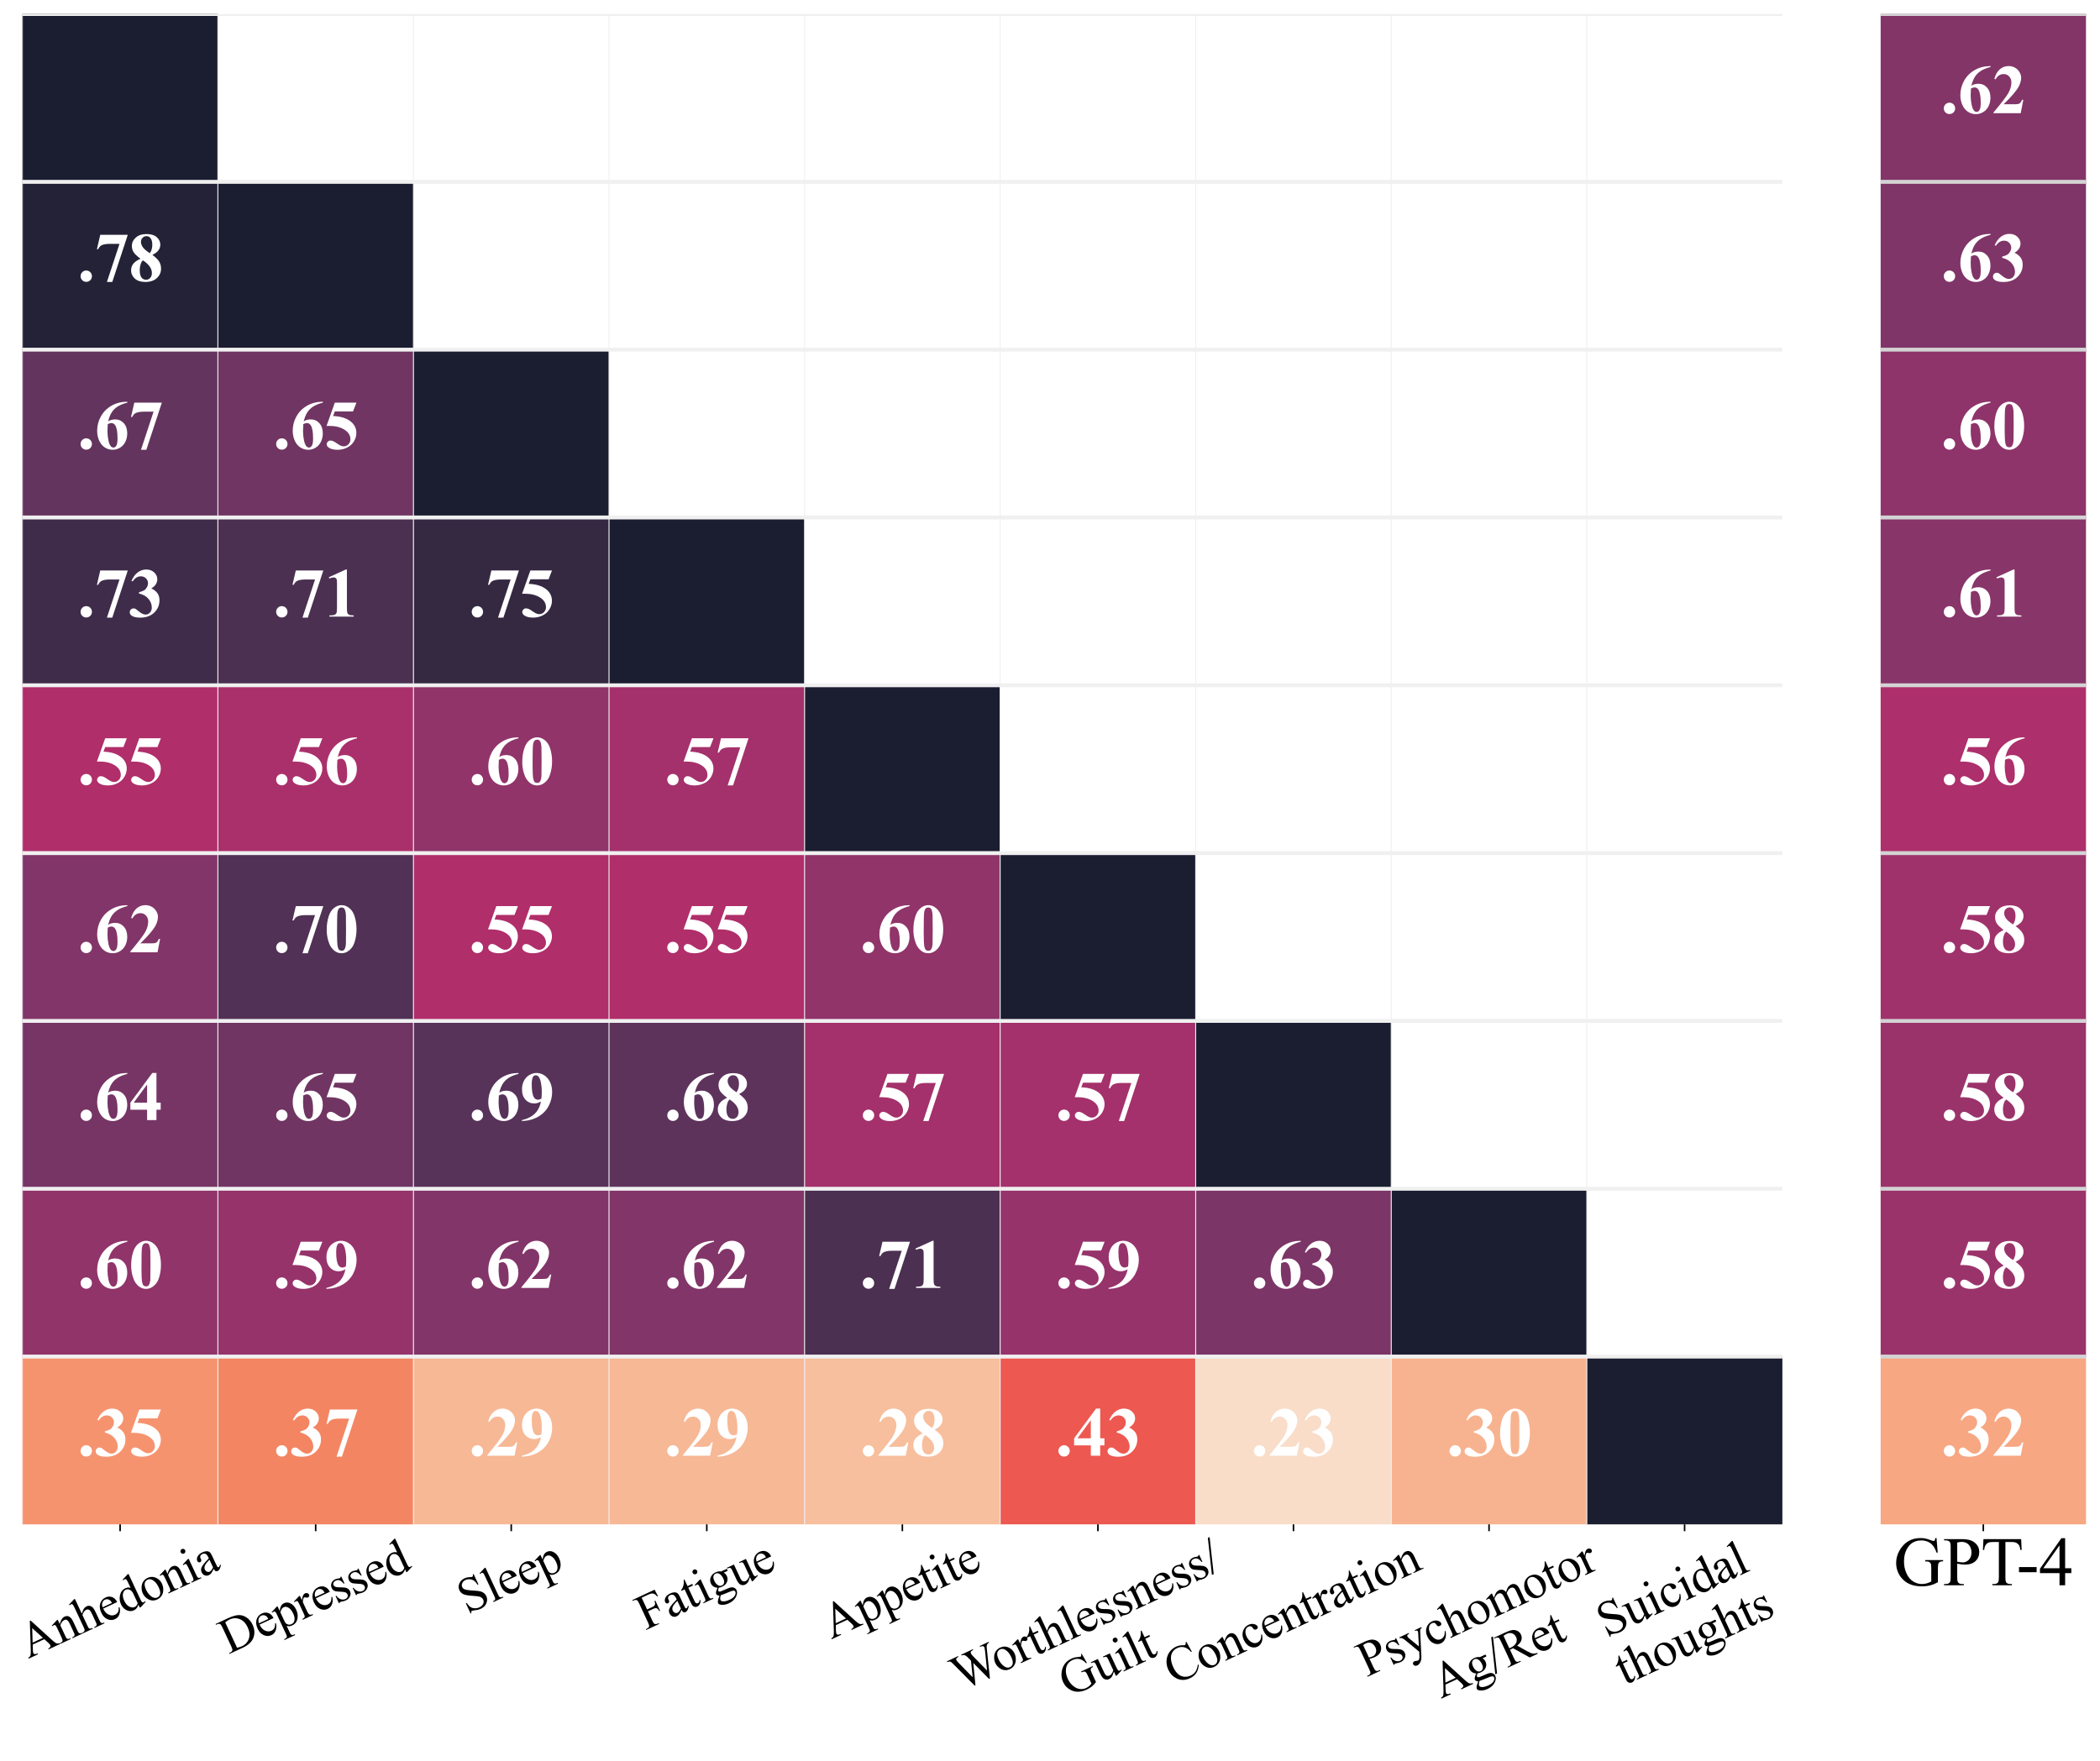 <?xml version="1.0" encoding="utf-8" standalone="no"?>
<!DOCTYPE svg PUBLIC "-//W3C//DTD SVG 1.1//EN"
  "http://www.w3.org/Graphics/SVG/1.1/DTD/svg11.dtd">
<svg xmlns:xlink="http://www.w3.org/1999/xlink" width="1078.873pt" height="904.994pt" viewBox="0 0 1078.873 904.994" xmlns="http://www.w3.org/2000/svg" version="1.1">
 <defs>
  <style type="text/css">*{stroke-linejoin: round; stroke-linecap: butt}</style>
 </defs>
 <g id="figure_1">
  <g id="patch_1">
   <path d="M 0 904.994 
L 1078.873 904.994 
L 1078.873 0 
L 0 0 
z
" style="fill: #ffffff"/>
  </g>
  <g id="axes_1">
   <g id="patch_2">
    <path d="M 11.473 783.36 
L 915.694 783.36 
L 915.694 7.2 
L 11.473 7.2 
z
" style="fill: #ffffff"/>
   </g>
   <g id="QuadMesh_1">
    <path d="M 11.473 7.2 
L 111.942 7.2 
L 111.942 93.44 
L 11.473 93.44 
L 11.473 7.2 
" clip-path="url(#pd4e7181b42)" style="fill: #03051a; fill-opacity: 0.9"/>
    <path d="M 111.942 7.2 
L 212.411 7.2 
L 212.411 93.44 
L 111.942 93.44 
L 111.942 7.2 
" clip-path="url(#pd4e7181b42)" style="fill: none"/>
    <path d="M 212.411 7.2 
L 312.88 7.2 
L 312.88 93.44 
L 212.411 93.44 
L 212.411 7.2 
" clip-path="url(#pd4e7181b42)" style="fill: none"/>
    <path d="M 312.88 7.2 
L 413.349 7.2 
L 413.349 93.44 
L 312.88 93.44 
L 312.88 7.2 
" clip-path="url(#pd4e7181b42)" style="fill: none"/>
    <path d="M 413.349 7.2 
L 513.818 7.2 
L 513.818 93.44 
L 413.349 93.44 
L 413.349 7.2 
" clip-path="url(#pd4e7181b42)" style="fill: none"/>
    <path d="M 513.818 7.2 
L 614.287 7.2 
L 614.287 93.44 
L 513.818 93.44 
L 513.818 7.2 
" clip-path="url(#pd4e7181b42)" style="fill: none"/>
    <path d="M 614.287 7.2 
L 714.756 7.2 
L 714.756 93.44 
L 614.287 93.44 
L 614.287 7.2 
" clip-path="url(#pd4e7181b42)" style="fill: none"/>
    <path d="M 714.756 7.2 
L 815.225 7.2 
L 815.225 93.44 
L 714.756 93.44 
L 714.756 7.2 
" clip-path="url(#pd4e7181b42)" style="fill: none"/>
    <path d="M 815.225 7.2 
L 915.694 7.2 
L 915.694 93.44 
L 815.225 93.44 
L 815.225 7.2 
" clip-path="url(#pd4e7181b42)" style="fill: none"/>
    <path d="M 11.473 93.44 
L 111.942 93.44 
L 111.942 179.68 
L 11.473 179.68 
L 11.473 93.44 
" clip-path="url(#pd4e7181b42)" style="fill: #0d0a21; fill-opacity: 0.9"/>
    <path d="M 111.942 93.44 
L 212.411 93.44 
L 212.411 179.68 
L 111.942 179.68 
L 111.942 93.44 
" clip-path="url(#pd4e7181b42)" style="fill: #03051a; fill-opacity: 0.9"/>
    <path d="M 212.411 93.44 
L 312.88 93.44 
L 312.88 179.68 
L 212.411 179.68 
L 212.411 93.44 
" clip-path="url(#pd4e7181b42)" style="fill: none"/>
    <path d="M 312.88 93.44 
L 413.349 93.44 
L 413.349 179.68 
L 312.88 179.68 
L 312.88 93.44 
" clip-path="url(#pd4e7181b42)" style="fill: none"/>
    <path d="M 413.349 93.44 
L 513.818 93.44 
L 513.818 179.68 
L 413.349 179.68 
L 413.349 93.44 
" clip-path="url(#pd4e7181b42)" style="fill: none"/>
    <path d="M 513.818 93.44 
L 614.287 93.44 
L 614.287 179.68 
L 513.818 179.68 
L 513.818 93.44 
" clip-path="url(#pd4e7181b42)" style="fill: none"/>
    <path d="M 614.287 93.44 
L 714.756 93.44 
L 714.756 179.68 
L 614.287 179.68 
L 614.287 93.44 
" clip-path="url(#pd4e7181b42)" style="fill: none"/>
    <path d="M 714.756 93.44 
L 815.225 93.44 
L 815.225 179.68 
L 714.756 179.68 
L 714.756 93.44 
" clip-path="url(#pd4e7181b42)" style="fill: none"/>
    <path d="M 815.225 93.44 
L 915.694 93.44 
L 915.694 179.68 
L 815.225 179.68 
L 815.225 93.44 
" clip-path="url(#pd4e7181b42)" style="fill: none"/>
    <path d="M 11.473 179.68 
L 111.942 179.68 
L 111.942 265.92 
L 11.473 265.92 
L 11.473 179.68 
" clip-path="url(#pd4e7181b42)" style="fill: #531e4d; fill-opacity: 0.9"/>
    <path d="M 111.942 179.68 
L 212.411 179.68 
L 212.411 265.92 
L 111.942 265.92 
L 111.942 179.68 
" clip-path="url(#pd4e7181b42)" style="fill: #611f53; fill-opacity: 0.9"/>
    <path d="M 212.411 179.68 
L 312.88 179.68 
L 312.88 265.92 
L 212.411 265.92 
L 212.411 179.68 
" clip-path="url(#pd4e7181b42)" style="fill: #03051a; fill-opacity: 0.9"/>
    <path d="M 312.88 179.68 
L 413.349 179.68 
L 413.349 265.92 
L 312.88 265.92 
L 312.88 179.68 
" clip-path="url(#pd4e7181b42)" style="fill: none"/>
    <path d="M 413.349 179.68 
L 513.818 179.68 
L 513.818 265.92 
L 413.349 265.92 
L 413.349 179.68 
" clip-path="url(#pd4e7181b42)" style="fill: none"/>
    <path d="M 513.818 179.68 
L 614.287 179.68 
L 614.287 265.92 
L 513.818 265.92 
L 513.818 179.68 
" clip-path="url(#pd4e7181b42)" style="fill: none"/>
    <path d="M 614.287 179.68 
L 714.756 179.68 
L 714.756 265.92 
L 614.287 265.92 
L 614.287 179.68 
" clip-path="url(#pd4e7181b42)" style="fill: none"/>
    <path d="M 714.756 179.68 
L 815.225 179.68 
L 815.225 265.92 
L 714.756 265.92 
L 714.756 179.68 
" clip-path="url(#pd4e7181b42)" style="fill: none"/>
    <path d="M 815.225 179.68 
L 915.694 179.68 
L 915.694 265.92 
L 815.225 265.92 
L 815.225 179.68 
" clip-path="url(#pd4e7181b42)" style="fill: none"/>
    <path d="M 11.473 265.92 
L 111.942 265.92 
L 111.942 352.16 
L 11.473 352.16 
L 11.473 265.92 
" clip-path="url(#pd4e7181b42)" style="fill: #2b1637; fill-opacity: 0.9"/>
    <path d="M 111.942 265.92 
L 212.411 265.92 
L 212.411 352.16 
L 111.942 352.16 
L 111.942 265.92 
" clip-path="url(#pd4e7181b42)" style="fill: #381a40; fill-opacity: 0.9"/>
    <path d="M 212.411 265.92 
L 312.88 265.92 
L 312.88 352.16 
L 212.411 352.16 
L 212.411 265.92 
" clip-path="url(#pd4e7181b42)" style="fill: #20122e; fill-opacity: 0.9"/>
    <path d="M 312.88 265.92 
L 413.349 265.92 
L 413.349 352.16 
L 312.88 352.16 
L 312.88 265.92 
" clip-path="url(#pd4e7181b42)" style="fill: #03051a; fill-opacity: 0.9"/>
    <path d="M 413.349 265.92 
L 513.818 265.92 
L 513.818 352.16 
L 413.349 352.16 
L 413.349 265.92 
" clip-path="url(#pd4e7181b42)" style="fill: none"/>
    <path d="M 513.818 265.92 
L 614.287 265.92 
L 614.287 352.16 
L 513.818 352.16 
L 513.818 265.92 
" clip-path="url(#pd4e7181b42)" style="fill: none"/>
    <path d="M 614.287 265.92 
L 714.756 265.92 
L 714.756 352.16 
L 614.287 352.16 
L 614.287 265.92 
" clip-path="url(#pd4e7181b42)" style="fill: none"/>
    <path d="M 714.756 265.92 
L 815.225 265.92 
L 815.225 352.16 
L 714.756 352.16 
L 714.756 265.92 
" clip-path="url(#pd4e7181b42)" style="fill: none"/>
    <path d="M 815.225 265.92 
L 915.694 265.92 
L 915.694 352.16 
L 815.225 352.16 
L 815.225 265.92 
" clip-path="url(#pd4e7181b42)" style="fill: none"/>
    <path d="M 11.473 352.16 
L 111.942 352.16 
L 111.942 438.4 
L 11.473 438.4 
L 11.473 352.16 
" clip-path="url(#pd4e7181b42)" style="fill: #a8185a; fill-opacity: 0.9"/>
    <path d="M 111.942 352.16 
L 212.411 352.16 
L 212.411 438.4 
L 111.942 438.4 
L 111.942 352.16 
" clip-path="url(#pd4e7181b42)" style="fill: #a11a5b; fill-opacity: 0.9"/>
    <path d="M 212.411 352.16 
L 312.88 352.16 
L 312.88 438.4 
L 212.411 438.4 
L 212.411 352.16 
" clip-path="url(#pd4e7181b42)" style="fill: #841e5a; fill-opacity: 0.9"/>
    <path d="M 312.88 352.16 
L 413.349 352.16 
L 413.349 438.4 
L 312.88 438.4 
L 312.88 352.16 
" clip-path="url(#pd4e7181b42)" style="fill: #9a1b5b; fill-opacity: 0.9"/>
    <path d="M 413.349 352.16 
L 513.818 352.16 
L 513.818 438.4 
L 413.349 438.4 
L 413.349 352.16 
" clip-path="url(#pd4e7181b42)" style="fill: #03051a; fill-opacity: 0.9"/>
    <path d="M 513.818 352.16 
L 614.287 352.16 
L 614.287 438.4 
L 513.818 438.4 
L 513.818 352.16 
" clip-path="url(#pd4e7181b42)" style="fill: none"/>
    <path d="M 614.287 352.16 
L 714.756 352.16 
L 714.756 438.4 
L 614.287 438.4 
L 614.287 352.16 
" clip-path="url(#pd4e7181b42)" style="fill: none"/>
    <path d="M 714.756 352.16 
L 815.225 352.16 
L 815.225 438.4 
L 714.756 438.4 
L 714.756 352.16 
" clip-path="url(#pd4e7181b42)" style="fill: none"/>
    <path d="M 815.225 352.16 
L 915.694 352.16 
L 915.694 438.4 
L 815.225 438.4 
L 815.225 352.16 
" clip-path="url(#pd4e7181b42)" style="fill: none"/>
    <path d="M 11.473 438.4 
L 111.942 438.4 
L 111.942 524.64 
L 11.473 524.64 
L 11.473 438.4 
" clip-path="url(#pd4e7181b42)" style="fill: #751f58; fill-opacity: 0.9"/>
    <path d="M 111.942 438.4 
L 212.411 438.4 
L 212.411 524.64 
L 111.942 524.64 
L 111.942 438.4 
" clip-path="url(#pd4e7181b42)" style="fill: #3f1b43; fill-opacity: 0.9"/>
    <path d="M 212.411 438.4 
L 312.88 438.4 
L 312.88 524.64 
L 212.411 524.64 
L 212.411 438.4 
" clip-path="url(#pd4e7181b42)" style="fill: #a8185a; fill-opacity: 0.9"/>
    <path d="M 312.88 438.4 
L 413.349 438.4 
L 413.349 524.64 
L 312.88 524.64 
L 312.88 438.4 
" clip-path="url(#pd4e7181b42)" style="fill: #a8185a; fill-opacity: 0.9"/>
    <path d="M 413.349 438.4 
L 513.818 438.4 
L 513.818 524.64 
L 413.349 524.64 
L 413.349 438.4 
" clip-path="url(#pd4e7181b42)" style="fill: #841e5a; fill-opacity: 0.9"/>
    <path d="M 513.818 438.4 
L 614.287 438.4 
L 614.287 524.64 
L 513.818 524.64 
L 513.818 438.4 
" clip-path="url(#pd4e7181b42)" style="fill: #03051a; fill-opacity: 0.9"/>
    <path d="M 614.287 438.4 
L 714.756 438.4 
L 714.756 524.64 
L 614.287 524.64 
L 614.287 438.4 
" clip-path="url(#pd4e7181b42)" style="fill: none"/>
    <path d="M 714.756 438.4 
L 815.225 438.4 
L 815.225 524.64 
L 714.756 524.64 
L 714.756 438.4 
" clip-path="url(#pd4e7181b42)" style="fill: none"/>
    <path d="M 815.225 438.4 
L 915.694 438.4 
L 915.694 524.64 
L 815.225 524.64 
L 815.225 438.4 
" clip-path="url(#pd4e7181b42)" style="fill: none"/>
    <path d="M 11.473 524.64 
L 111.942 524.64 
L 111.942 610.88 
L 11.473 610.88 
L 11.473 524.64 
" clip-path="url(#pd4e7181b42)" style="fill: #681f55; fill-opacity: 0.9"/>
    <path d="M 111.942 524.64 
L 212.411 524.64 
L 212.411 610.88 
L 111.942 610.88 
L 111.942 524.64 
" clip-path="url(#pd4e7181b42)" style="fill: #611f53; fill-opacity: 0.9"/>
    <path d="M 212.411 524.64 
L 312.88 524.64 
L 312.88 610.88 
L 212.411 610.88 
L 212.411 524.64 
" clip-path="url(#pd4e7181b42)" style="fill: #451c47; fill-opacity: 0.9"/>
    <path d="M 312.88 524.64 
L 413.349 524.64 
L 413.349 610.88 
L 312.88 610.88 
L 312.88 524.64 
" clip-path="url(#pd4e7181b42)" style="fill: #4c1d4b; fill-opacity: 0.9"/>
    <path d="M 413.349 524.64 
L 513.818 524.64 
L 513.818 610.88 
L 413.349 610.88 
L 413.349 524.64 
" clip-path="url(#pd4e7181b42)" style="fill: #9a1b5b; fill-opacity: 0.9"/>
    <path d="M 513.818 524.64 
L 614.287 524.64 
L 614.287 610.88 
L 513.818 610.88 
L 513.818 524.64 
" clip-path="url(#pd4e7181b42)" style="fill: #9a1b5b; fill-opacity: 0.9"/>
    <path d="M 614.287 524.64 
L 714.756 524.64 
L 714.756 610.88 
L 614.287 610.88 
L 614.287 524.64 
" clip-path="url(#pd4e7181b42)" style="fill: #03051a; fill-opacity: 0.9"/>
    <path d="M 714.756 524.64 
L 815.225 524.64 
L 815.225 610.88 
L 714.756 610.88 
L 714.756 524.64 
" clip-path="url(#pd4e7181b42)" style="fill: none"/>
    <path d="M 815.225 524.64 
L 915.694 524.64 
L 915.694 610.88 
L 815.225 610.88 
L 815.225 524.64 
" clip-path="url(#pd4e7181b42)" style="fill: none"/>
    <path d="M 11.473 610.88 
L 111.942 610.88 
L 111.942 697.12 
L 11.473 697.12 
L 11.473 610.88 
" clip-path="url(#pd4e7181b42)" style="fill: #841e5a; fill-opacity: 0.9"/>
    <path d="M 111.942 610.88 
L 212.411 610.88 
L 212.411 697.12 
L 111.942 697.12 
L 111.942 610.88 
" clip-path="url(#pd4e7181b42)" style="fill: #8b1d5b; fill-opacity: 0.9"/>
    <path d="M 212.411 610.88 
L 312.88 610.88 
L 312.88 697.12 
L 212.411 697.12 
L 212.411 610.88 
" clip-path="url(#pd4e7181b42)" style="fill: #751f58; fill-opacity: 0.9"/>
    <path d="M 312.88 610.88 
L 413.349 610.88 
L 413.349 697.12 
L 312.88 697.12 
L 312.88 610.88 
" clip-path="url(#pd4e7181b42)" style="fill: #751f58; fill-opacity: 0.9"/>
    <path d="M 413.349 610.88 
L 513.818 610.88 
L 513.818 697.12 
L 413.349 697.12 
L 413.349 610.88 
" clip-path="url(#pd4e7181b42)" style="fill: #381a40; fill-opacity: 0.9"/>
    <path d="M 513.818 610.88 
L 614.287 610.88 
L 614.287 697.12 
L 513.818 697.12 
L 513.818 610.88 
" clip-path="url(#pd4e7181b42)" style="fill: #8b1d5b; fill-opacity: 0.9"/>
    <path d="M 614.287 610.88 
L 714.756 610.88 
L 714.756 697.12 
L 614.287 697.12 
L 614.287 610.88 
" clip-path="url(#pd4e7181b42)" style="fill: #6e1f57; fill-opacity: 0.9"/>
    <path d="M 714.756 610.88 
L 815.225 610.88 
L 815.225 697.12 
L 714.756 697.12 
L 714.756 610.88 
" clip-path="url(#pd4e7181b42)" style="fill: #03051a; fill-opacity: 0.9"/>
    <path d="M 815.225 610.88 
L 915.694 610.88 
L 915.694 697.12 
L 815.225 697.12 
L 815.225 610.88 
" clip-path="url(#pd4e7181b42)" style="fill: none"/>
    <path d="M 11.473 697.12 
L 111.942 697.12 
L 111.942 783.36 
L 11.473 783.36 
L 11.473 697.12 
" clip-path="url(#pd4e7181b42)" style="fill: #f58860; fill-opacity: 0.9"/>
    <path d="M 111.942 697.12 
L 212.411 697.12 
L 212.411 783.36 
L 111.942 783.36 
L 111.942 697.12 
" clip-path="url(#pd4e7181b42)" style="fill: #f37852; fill-opacity: 0.9"/>
    <path d="M 212.411 697.12 
L 312.88 697.12 
L 312.88 783.36 
L 212.411 783.36 
L 212.411 697.12 
" clip-path="url(#pd4e7181b42)" style="fill: #f6b18b; fill-opacity: 0.9"/>
    <path d="M 312.88 697.12 
L 413.349 697.12 
L 413.349 783.36 
L 312.88 783.36 
L 312.88 697.12 
" clip-path="url(#pd4e7181b42)" style="fill: #f6b18b; fill-opacity: 0.9"/>
    <path d="M 413.349 697.12 
L 513.818 697.12 
L 513.818 783.36 
L 413.349 783.36 
L 413.349 697.12 
" clip-path="url(#pd4e7181b42)" style="fill: #f6b893; fill-opacity: 0.9"/>
    <path d="M 513.818 697.12 
L 614.287 697.12 
L 614.287 783.36 
L 513.818 783.36 
L 513.818 697.12 
" clip-path="url(#pd4e7181b42)" style="fill: #eb463e; fill-opacity: 0.9"/>
    <path d="M 614.287 697.12 
L 714.756 697.12 
L 714.756 783.36 
L 614.287 783.36 
L 614.287 697.12 
" clip-path="url(#pd4e7181b42)" style="fill: #f8d9c3; fill-opacity: 0.9"/>
    <path d="M 714.756 697.12 
L 815.225 697.12 
L 815.225 783.36 
L 714.756 783.36 
L 714.756 697.12 
" clip-path="url(#pd4e7181b42)" style="fill: #f6ab83; fill-opacity: 0.9"/>
    <path d="M 815.225 697.12 
L 915.694 697.12 
L 915.694 783.36 
L 815.225 783.36 
L 815.225 697.12 
" clip-path="url(#pd4e7181b42)" style="fill: #03051a; fill-opacity: 0.9"/>
   </g>
   <g id="matplotlib.axis_1">
    <g id="xtick_1">
     <g id="line2d_1">
      <defs>
       <path id="m50347cc4df" d="M 0 0 
L 0 3.5 
" style="stroke: #000000; stroke-width: 0.8"/>
      </defs>
      <g>
       <use xlink:href="#m50347cc4df" x="61.707" y="783.36" style="stroke: #000000; stroke-width: 0.8"/>
      </g>
     </g>
     <g id="text_1">
      <!-- Anhedonia -->
      <g transform="translate(14.536 852.452)rotate(-25)scale(0.25 -0.25)">
       <defs>
        <path id="TimesNewRomanPSMT-41" d="M 2928 1419 
L 1288 1419 
L 1000 750 
Q 894 503 894 381 
Q 894 284 986 211 
Q 1078 138 1384 116 
L 1384 0 
L 50 0 
L 50 116 
Q 316 163 394 238 
Q 553 388 747 847 
L 2238 4334 
L 2347 4334 
L 3822 809 
Q 4000 384 4145 257 
Q 4291 131 4550 116 
L 4550 0 
L 2878 0 
L 2878 116 
Q 3131 128 3220 200 
Q 3309 272 3309 375 
Q 3309 513 3184 809 
L 2928 1419 
z
M 2841 1650 
L 2122 3363 
L 1384 1650 
L 2841 1650 
z
" transform="scale(0.016)"/>
        <path id="TimesNewRomanPSMT-6e" d="M 1034 2341 
Q 1538 2947 1994 2947 
Q 2228 2947 2397 2830 
Q 2566 2713 2666 2444 
Q 2734 2256 2734 1869 
L 2734 647 
Q 2734 375 2778 278 
Q 2813 200 2889 156 
Q 2966 113 3172 113 
L 3172 0 
L 1756 0 
L 1756 113 
L 1816 113 
Q 2016 113 2095 173 
Q 2175 234 2206 353 
Q 2219 400 2219 647 
L 2219 1819 
Q 2219 2209 2117 2386 
Q 2016 2563 1775 2563 
Q 1403 2563 1034 2156 
L 1034 647 
Q 1034 356 1069 288 
Q 1113 197 1189 155 
Q 1266 113 1500 113 
L 1500 0 
L 84 0 
L 84 113 
L 147 113 
Q 366 113 442 223 
Q 519 334 519 647 
L 519 1709 
Q 519 2225 495 2337 
Q 472 2450 423 2490 
Q 375 2531 294 2531 
Q 206 2531 84 2484 
L 38 2597 
L 900 2947 
L 1034 2947 
L 1034 2341 
z
" transform="scale(0.016)"/>
        <path id="TimesNewRomanPSMT-68" d="M 1041 4444 
L 1041 2350 
Q 1388 2731 1591 2839 
Q 1794 2947 1997 2947 
Q 2241 2947 2416 2812 
Q 2591 2678 2675 2391 
Q 2734 2191 2734 1659 
L 2734 647 
Q 2734 375 2778 275 
Q 2809 200 2884 156 
Q 2959 113 3159 113 
L 3159 0 
L 1753 0 
L 1753 113 
L 1819 113 
Q 2019 113 2097 173 
Q 2175 234 2206 353 
Q 2216 403 2216 647 
L 2216 1659 
Q 2216 2128 2167 2275 
Q 2119 2422 2012 2495 
Q 1906 2569 1756 2569 
Q 1603 2569 1437 2487 
Q 1272 2406 1041 2159 
L 1041 647 
Q 1041 353 1073 281 
Q 1106 209 1195 161 
Q 1284 113 1503 113 
L 1503 0 
L 84 0 
L 84 113 
Q 275 113 384 172 
Q 447 203 484 290 
Q 522 378 522 647 
L 522 3238 
Q 522 3728 498 3840 
Q 475 3953 426 3993 
Q 378 4034 297 4034 
Q 231 4034 84 3984 
L 41 4094 
L 897 4444 
L 1041 4444 
z
" transform="scale(0.016)"/>
        <path id="TimesNewRomanPSMT-65" d="M 681 1784 
Q 678 1147 991 784 
Q 1303 422 1725 422 
Q 2006 422 2214 576 
Q 2422 731 2563 1106 
L 2659 1044 
Q 2594 616 2278 264 
Q 1963 -88 1488 -88 
Q 972 -88 605 314 
Q 238 716 238 1394 
Q 238 2128 614 2539 
Q 991 2950 1559 2950 
Q 2041 2950 2350 2633 
Q 2659 2316 2659 1784 
L 681 1784 
z
M 681 1966 
L 2006 1966 
Q 1991 2241 1941 2353 
Q 1863 2528 1708 2628 
Q 1553 2728 1384 2728 
Q 1125 2728 920 2526 
Q 716 2325 681 1966 
z
" transform="scale(0.016)"/>
        <path id="TimesNewRomanPSMT-64" d="M 2222 322 
Q 2013 103 1813 7 
Q 1613 -88 1381 -88 
Q 913 -88 563 304 
Q 213 697 213 1313 
Q 213 1928 600 2439 
Q 988 2950 1597 2950 
Q 1975 2950 2222 2709 
L 2222 3238 
Q 2222 3728 2198 3840 
Q 2175 3953 2125 3993 
Q 2075 4034 2000 4034 
Q 1919 4034 1784 3984 
L 1744 4094 
L 2597 4444 
L 2738 4444 
L 2738 1134 
Q 2738 631 2761 520 
Q 2784 409 2836 365 
Q 2888 322 2956 322 
Q 3041 322 3181 375 
L 3216 266 
L 2366 -88 
L 2222 -88 
L 2222 322 
z
M 2222 541 
L 2222 2016 
Q 2203 2228 2109 2403 
Q 2016 2578 1861 2667 
Q 1706 2756 1559 2756 
Q 1284 2756 1069 2509 
Q 784 2184 784 1559 
Q 784 928 1059 592 
Q 1334 256 1672 256 
Q 1956 256 2222 541 
z
" transform="scale(0.016)"/>
        <path id="TimesNewRomanPSMT-6f" d="M 1600 2947 
Q 2250 2947 2644 2453 
Q 2978 2031 2978 1484 
Q 2978 1100 2793 706 
Q 2609 313 2286 112 
Q 1963 -88 1566 -88 
Q 919 -88 538 428 
Q 216 863 216 1403 
Q 216 1797 411 2186 
Q 606 2575 925 2761 
Q 1244 2947 1600 2947 
z
M 1503 2744 
Q 1338 2744 1170 2645 
Q 1003 2547 900 2300 
Q 797 2053 797 1666 
Q 797 1041 1045 587 
Q 1294 134 1700 134 
Q 2003 134 2200 384 
Q 2397 634 2397 1244 
Q 2397 2006 2069 2444 
Q 1847 2744 1503 2744 
z
" transform="scale(0.016)"/>
        <path id="TimesNewRomanPSMT-69" d="M 928 4444 
Q 1059 4444 1151 4351 
Q 1244 4259 1244 4128 
Q 1244 3997 1151 3903 
Q 1059 3809 928 3809 
Q 797 3809 703 3903 
Q 609 3997 609 4128 
Q 609 4259 701 4351 
Q 794 4444 928 4444 
z
M 1188 2947 
L 1188 647 
Q 1188 378 1227 289 
Q 1266 200 1342 156 
Q 1419 113 1622 113 
L 1622 0 
L 231 0 
L 231 113 
Q 441 113 512 153 
Q 584 194 626 287 
Q 669 381 669 647 
L 669 1750 
Q 669 2216 641 2353 
Q 619 2453 572 2492 
Q 525 2531 444 2531 
Q 356 2531 231 2484 
L 188 2597 
L 1050 2947 
L 1188 2947 
z
" transform="scale(0.016)"/>
        <path id="TimesNewRomanPSMT-61" d="M 1822 413 
Q 1381 72 1269 19 
Q 1100 -59 909 -59 
Q 613 -59 420 144 
Q 228 347 228 678 
Q 228 888 322 1041 
Q 450 1253 767 1440 
Q 1084 1628 1822 1897 
L 1822 2009 
Q 1822 2438 1686 2597 
Q 1550 2756 1291 2756 
Q 1094 2756 978 2650 
Q 859 2544 859 2406 
L 866 2225 
Q 866 2081 792 2003 
Q 719 1925 600 1925 
Q 484 1925 411 2006 
Q 338 2088 338 2228 
Q 338 2497 613 2722 
Q 888 2947 1384 2947 
Q 1766 2947 2009 2819 
Q 2194 2722 2281 2516 
Q 2338 2381 2338 1966 
L 2338 994 
Q 2338 584 2353 492 
Q 2369 400 2405 369 
Q 2441 338 2488 338 
Q 2538 338 2575 359 
Q 2641 400 2828 588 
L 2828 413 
Q 2478 -56 2159 -56 
Q 2006 -56 1915 50 
Q 1825 156 1822 413 
z
M 1822 616 
L 1822 1706 
Q 1350 1519 1213 1441 
Q 966 1303 859 1153 
Q 753 1003 753 825 
Q 753 600 887 451 
Q 1022 303 1197 303 
Q 1434 303 1822 616 
z
" transform="scale(0.016)"/>
       </defs>
       <use xlink:href="#TimesNewRomanPSMT-41"/>
       <use xlink:href="#TimesNewRomanPSMT-6e" x="72.217"/>
       <use xlink:href="#TimesNewRomanPSMT-68" x="122.217"/>
       <use xlink:href="#TimesNewRomanPSMT-65" x="172.217"/>
       <use xlink:href="#TimesNewRomanPSMT-64" x="216.602"/>
       <use xlink:href="#TimesNewRomanPSMT-6f" x="266.602"/>
       <use xlink:href="#TimesNewRomanPSMT-6e" x="316.602"/>
       <use xlink:href="#TimesNewRomanPSMT-69" x="366.602"/>
       <use xlink:href="#TimesNewRomanPSMT-61" x="394.385"/>
      </g>
     </g>
    </g>
    <g id="xtick_2">
     <g id="line2d_2">
      <g>
       <use xlink:href="#m50347cc4df" x="162.176" y="783.36" style="stroke: #000000; stroke-width: 0.8"/>
      </g>
     </g>
     <g id="text_2">
      <!-- Depressed -->
      <g transform="translate(117.526 850.101)rotate(-25)scale(0.25 -0.25)">
       <defs>
        <path id="TimesNewRomanPSMT-44" d="M 109 0 
L 109 116 
L 269 116 
Q 538 116 650 288 
Q 719 391 719 750 
L 719 3488 
Q 719 3884 631 3984 
Q 509 4122 269 4122 
L 109 4122 
L 109 4238 
L 1834 4238 
Q 2784 4238 3279 4022 
Q 3775 3806 4076 3303 
Q 4378 2800 4378 2141 
Q 4378 1256 3841 663 
Q 3238 0 2003 0 
L 109 0 
z
M 1319 306 
Q 1716 219 1984 219 
Q 2709 219 3187 728 
Q 3666 1238 3666 2109 
Q 3666 2988 3187 3494 
Q 2709 4000 1959 4000 
Q 1678 4000 1319 3909 
L 1319 306 
z
" transform="scale(0.016)"/>
        <path id="TimesNewRomanPSMT-70" d="M -6 2578 
L 875 2934 
L 994 2934 
L 994 2266 
Q 1216 2644 1439 2795 
Q 1663 2947 1909 2947 
Q 2341 2947 2628 2609 
Q 2981 2197 2981 1534 
Q 2981 794 2556 309 
Q 2206 -88 1675 -88 
Q 1444 -88 1275 -22 
Q 1150 25 994 166 
L 994 -706 
Q 994 -1000 1030 -1079 
Q 1066 -1159 1155 -1206 
Q 1244 -1253 1478 -1253 
L 1478 -1369 
L -22 -1369 
L -22 -1253 
L 56 -1253 
Q 228 -1256 350 -1188 
Q 409 -1153 442 -1076 
Q 475 -1000 475 -688 
L 475 2019 
Q 475 2297 450 2372 
Q 425 2447 370 2484 
Q 316 2522 222 2522 
Q 147 2522 31 2478 
L -6 2578 
z
M 994 2081 
L 994 1013 
Q 994 666 1022 556 
Q 1066 375 1236 237 
Q 1406 100 1666 100 
Q 1978 100 2172 344 
Q 2425 663 2425 1241 
Q 2425 1897 2138 2250 
Q 1938 2494 1663 2494 
Q 1513 2494 1366 2419 
Q 1253 2363 994 2081 
z
" transform="scale(0.016)"/>
        <path id="TimesNewRomanPSMT-72" d="M 1038 2947 
L 1038 2303 
Q 1397 2947 1775 2947 
Q 1947 2947 2059 2842 
Q 2172 2738 2172 2600 
Q 2172 2478 2090 2393 
Q 2009 2309 1897 2309 
Q 1788 2309 1652 2417 
Q 1516 2525 1450 2525 
Q 1394 2525 1328 2463 
Q 1188 2334 1038 2041 
L 1038 669 
Q 1038 431 1097 309 
Q 1138 225 1241 169 
Q 1344 113 1538 113 
L 1538 0 
L 72 0 
L 72 113 
Q 291 113 397 181 
Q 475 231 506 341 
Q 522 394 522 644 
L 522 1753 
Q 522 2253 501 2348 
Q 481 2444 426 2487 
Q 372 2531 291 2531 
Q 194 2531 72 2484 
L 41 2597 
L 906 2947 
L 1038 2947 
z
" transform="scale(0.016)"/>
        <path id="TimesNewRomanPSMT-73" d="M 2050 2947 
L 2050 1972 
L 1947 1972 
Q 1828 2431 1642 2597 
Q 1456 2763 1169 2763 
Q 950 2763 815 2647 
Q 681 2531 681 2391 
Q 681 2216 781 2091 
Q 878 1963 1175 1819 
L 1631 1597 
Q 2266 1288 2266 781 
Q 2266 391 1970 151 
Q 1675 -88 1309 -88 
Q 1047 -88 709 6 
Q 606 38 541 38 
Q 469 38 428 -44 
L 325 -44 
L 325 978 
L 428 978 
Q 516 541 762 319 
Q 1009 97 1316 97 
Q 1531 97 1667 223 
Q 1803 350 1803 528 
Q 1803 744 1651 891 
Q 1500 1038 1047 1263 
Q 594 1488 453 1669 
Q 313 1847 313 2119 
Q 313 2472 555 2709 
Q 797 2947 1181 2947 
Q 1350 2947 1591 2875 
Q 1750 2828 1803 2828 
Q 1853 2828 1881 2850 
Q 1909 2872 1947 2947 
L 2050 2947 
z
" transform="scale(0.016)"/>
       </defs>
       <use xlink:href="#TimesNewRomanPSMT-44"/>
       <use xlink:href="#TimesNewRomanPSMT-65" x="72.217"/>
       <use xlink:href="#TimesNewRomanPSMT-70" x="116.602"/>
       <use xlink:href="#TimesNewRomanPSMT-72" x="166.602"/>
       <use xlink:href="#TimesNewRomanPSMT-65" x="199.902"/>
       <use xlink:href="#TimesNewRomanPSMT-73" x="244.287"/>
       <use xlink:href="#TimesNewRomanPSMT-73" x="283.203"/>
       <use xlink:href="#TimesNewRomanPSMT-65" x="322.119"/>
       <use xlink:href="#TimesNewRomanPSMT-64" x="366.504"/>
      </g>
     </g>
    </g>
    <g id="xtick_3">
     <g id="line2d_3">
      <g>
       <use xlink:href="#m50347cc4df" x="262.645" y="783.36" style="stroke: #000000; stroke-width: 0.8"/>
      </g>
     </g>
     <g id="text_3">
      <!-- Sleep -->
      <g transform="translate(240.014 829.566)rotate(-25)scale(0.25 -0.25)">
       <defs>
        <path id="TimesNewRomanPSMT-53" d="M 2934 4334 
L 2934 2869 
L 2819 2869 
Q 2763 3291 2617 3541 
Q 2472 3791 2203 3937 
Q 1934 4084 1647 4084 
Q 1322 4084 1109 3886 
Q 897 3688 897 3434 
Q 897 3241 1031 3081 
Q 1225 2847 1953 2456 
Q 2547 2138 2764 1967 
Q 2981 1797 3098 1565 
Q 3216 1334 3216 1081 
Q 3216 600 2842 251 
Q 2469 -97 1881 -97 
Q 1697 -97 1534 -69 
Q 1438 -53 1133 45 
Q 828 144 747 144 
Q 669 144 623 97 
Q 578 50 556 -97 
L 441 -97 
L 441 1356 
L 556 1356 
Q 638 900 775 673 
Q 913 447 1195 297 
Q 1478 147 1816 147 
Q 2206 147 2432 353 
Q 2659 559 2659 841 
Q 2659 997 2573 1156 
Q 2488 1316 2306 1453 
Q 2184 1547 1640 1851 
Q 1097 2156 867 2337 
Q 638 2519 519 2737 
Q 400 2956 400 3219 
Q 400 3675 750 4004 
Q 1100 4334 1641 4334 
Q 1978 4334 2356 4169 
Q 2531 4091 2603 4091 
Q 2684 4091 2736 4139 
Q 2788 4188 2819 4334 
L 2934 4334 
z
" transform="scale(0.016)"/>
        <path id="TimesNewRomanPSMT-6c" d="M 1184 4444 
L 1184 647 
Q 1184 378 1223 290 
Q 1263 203 1344 158 
Q 1425 113 1647 113 
L 1647 0 
L 244 0 
L 244 113 
Q 441 113 512 153 
Q 584 194 625 287 
Q 666 381 666 647 
L 666 3247 
Q 666 3731 644 3842 
Q 622 3953 573 3993 
Q 525 4034 450 4034 
Q 369 4034 244 3984 
L 191 4094 
L 1044 4444 
L 1184 4444 
z
" transform="scale(0.016)"/>
       </defs>
       <use xlink:href="#TimesNewRomanPSMT-53"/>
       <use xlink:href="#TimesNewRomanPSMT-6c" x="55.615"/>
       <use xlink:href="#TimesNewRomanPSMT-65" x="83.398"/>
       <use xlink:href="#TimesNewRomanPSMT-65" x="127.783"/>
       <use xlink:href="#TimesNewRomanPSMT-70" x="172.168"/>
      </g>
     </g>
    </g>
    <g id="xtick_4">
     <g id="line2d_4">
      <g>
       <use xlink:href="#m50347cc4df" x="363.114" y="783.36" style="stroke: #000000; stroke-width: 0.8"/>
      </g>
     </g>
     <g id="text_4">
      <!-- Fatigue -->
      <g transform="translate(331.661 837.784)rotate(-25)scale(0.25 -0.25)">
       <defs>
        <path id="TimesNewRomanPSMT-46" d="M 1309 4006 
L 1309 2341 
L 2081 2341 
Q 2347 2341 2470 2458 
Q 2594 2575 2634 2922 
L 2750 2922 
L 2750 1488 
L 2634 1488 
Q 2631 1734 2570 1850 
Q 2509 1966 2401 2023 
Q 2294 2081 2081 2081 
L 1309 2081 
L 1309 750 
Q 1309 428 1350 325 
Q 1381 247 1481 191 
Q 1619 116 1769 116 
L 1922 116 
L 1922 0 
L 103 0 
L 103 116 
L 253 116 
Q 516 116 634 269 
Q 709 369 709 750 
L 709 3488 
Q 709 3809 669 3913 
Q 638 3991 541 4047 
Q 406 4122 253 4122 
L 103 4122 
L 103 4238 
L 3256 4238 
L 3297 3306 
L 3188 3306 
Q 3106 3603 2998 3742 
Q 2891 3881 2733 3943 
Q 2575 4006 2244 4006 
L 1309 4006 
z
" transform="scale(0.016)"/>
        <path id="TimesNewRomanPSMT-74" d="M 1031 3803 
L 1031 2863 
L 1700 2863 
L 1700 2644 
L 1031 2644 
L 1031 788 
Q 1031 509 1111 412 
Q 1191 316 1316 316 
Q 1419 316 1516 380 
Q 1613 444 1666 569 
L 1788 569 
Q 1678 263 1478 108 
Q 1278 -47 1066 -47 
Q 922 -47 784 33 
Q 647 113 581 261 
Q 516 409 516 719 
L 516 2644 
L 63 2644 
L 63 2747 
Q 234 2816 414 2980 
Q 594 3144 734 3369 
Q 806 3488 934 3803 
L 1031 3803 
z
" transform="scale(0.016)"/>
        <path id="TimesNewRomanPSMT-67" d="M 966 1044 
Q 703 1172 562 1401 
Q 422 1631 422 1909 
Q 422 2334 742 2640 
Q 1063 2947 1563 2947 
Q 1972 2947 2272 2747 
L 2878 2747 
Q 3013 2747 3034 2739 
Q 3056 2731 3066 2713 
Q 3084 2684 3084 2613 
Q 3084 2531 3069 2500 
Q 3059 2484 3036 2475 
Q 3013 2466 2878 2466 
L 2506 2466 
Q 2681 2241 2681 1891 
Q 2681 1491 2375 1206 
Q 2069 922 1553 922 
Q 1341 922 1119 984 
Q 981 866 932 777 
Q 884 688 884 625 
Q 884 572 936 522 
Q 988 472 1138 450 
Q 1225 438 1575 428 
Q 2219 413 2409 384 
Q 2700 344 2873 169 
Q 3047 -6 3047 -263 
Q 3047 -616 2716 -925 
Q 2228 -1381 1444 -1381 
Q 841 -1381 425 -1109 
Q 191 -953 191 -784 
Q 191 -709 225 -634 
Q 278 -519 444 -313 
Q 466 -284 763 25 
Q 600 122 533 198 
Q 466 275 466 372 
Q 466 481 555 628 
Q 644 775 966 1044 
z
M 1509 2797 
Q 1278 2797 1122 2612 
Q 966 2428 966 2047 
Q 966 1553 1178 1281 
Q 1341 1075 1591 1075 
Q 1828 1075 1981 1253 
Q 2134 1431 2134 1813 
Q 2134 2309 1919 2591 
Q 1759 2797 1509 2797 
z
M 934 0 
Q 788 -159 713 -296 
Q 638 -434 638 -550 
Q 638 -700 819 -813 
Q 1131 -1006 1722 -1006 
Q 2284 -1006 2551 -807 
Q 2819 -609 2819 -384 
Q 2819 -222 2659 -153 
Q 2497 -84 2016 -72 
Q 1313 -53 934 0 
z
" transform="scale(0.016)"/>
        <path id="TimesNewRomanPSMT-75" d="M 2709 2863 
L 2709 1128 
Q 2709 631 2732 520 
Q 2756 409 2807 365 
Q 2859 322 2928 322 
Q 3025 322 3147 375 
L 3191 266 
L 2334 -88 
L 2194 -88 
L 2194 519 
Q 1825 119 1631 15 
Q 1438 -88 1222 -88 
Q 981 -88 804 51 
Q 628 191 559 409 
Q 491 628 491 1028 
L 491 2306 
Q 491 2509 447 2587 
Q 403 2666 317 2708 
Q 231 2750 6 2747 
L 6 2863 
L 1009 2863 
L 1009 947 
Q 1009 547 1148 422 
Q 1288 297 1484 297 
Q 1619 297 1789 381 
Q 1959 466 2194 703 
L 2194 2325 
Q 2194 2569 2105 2655 
Q 2016 2741 1734 2747 
L 1734 2863 
L 2709 2863 
z
" transform="scale(0.016)"/>
       </defs>
       <use xlink:href="#TimesNewRomanPSMT-46"/>
       <use xlink:href="#TimesNewRomanPSMT-61" x="55.615"/>
       <use xlink:href="#TimesNewRomanPSMT-74" x="100"/>
       <use xlink:href="#TimesNewRomanPSMT-69" x="127.783"/>
       <use xlink:href="#TimesNewRomanPSMT-67" x="155.566"/>
       <use xlink:href="#TimesNewRomanPSMT-75" x="205.566"/>
       <use xlink:href="#TimesNewRomanPSMT-65" x="255.566"/>
      </g>
     </g>
    </g>
    <g id="xtick_5">
     <g id="line2d_5">
      <g>
       <use xlink:href="#m50347cc4df" x="463.583" y="783.36" style="stroke: #000000; stroke-width: 0.8"/>
      </g>
     </g>
     <g id="text_5">
      <!-- Appetite -->
      <g transform="translate(427.111 842.474)rotate(-25)scale(0.25 -0.25)">
       <use xlink:href="#TimesNewRomanPSMT-41"/>
       <use xlink:href="#TimesNewRomanPSMT-70" x="72.217"/>
       <use xlink:href="#TimesNewRomanPSMT-70" x="122.217"/>
       <use xlink:href="#TimesNewRomanPSMT-65" x="172.217"/>
       <use xlink:href="#TimesNewRomanPSMT-74" x="216.602"/>
       <use xlink:href="#TimesNewRomanPSMT-69" x="244.385"/>
       <use xlink:href="#TimesNewRomanPSMT-74" x="272.168"/>
       <use xlink:href="#TimesNewRomanPSMT-65" x="299.951"/>
      </g>
     </g>
    </g>
    <g id="xtick_6">
     <g id="line2d_6">
      <g>
       <use xlink:href="#m50347cc4df" x="564.052" y="783.36" style="stroke: #000000; stroke-width: 0.8"/>
      </g>
     </g>
     <g id="text_6">
      <!-- Worthlessness/ -->
      <g transform="translate(493.369 869.222)rotate(-25)scale(0.25 -0.25)">
       <defs>
        <path id="TimesNewRomanPSMT-57" d="M 5991 4238 
L 5991 4122 
Q 5825 4122 5722 4062 
Q 5619 4003 5525 3841 
Q 5463 3731 5328 3319 
L 4147 -97 
L 4022 -97 
L 3056 2613 
L 2097 -97 
L 1984 -97 
L 725 3422 
Q 584 3816 547 3888 
Q 484 4006 376 4064 
Q 269 4122 84 4122 
L 84 4238 
L 1653 4238 
L 1653 4122 
L 1578 4122 
Q 1413 4122 1325 4047 
Q 1238 3972 1238 3866 
Q 1238 3756 1375 3363 
L 2209 984 
L 2913 3006 
L 2788 3363 
L 2688 3647 
Q 2622 3803 2541 3922 
Q 2500 3981 2441 4022 
Q 2363 4078 2284 4103 
Q 2225 4122 2097 4122 
L 2097 4238 
L 3747 4238 
L 3747 4122 
L 3634 4122 
Q 3459 4122 3378 4047 
Q 3297 3972 3297 3844 
Q 3297 3684 3438 3288 
L 4250 984 
L 5056 3319 
Q 5194 3706 5194 3856 
Q 5194 3928 5148 3990 
Q 5103 4053 5034 4078 
Q 4916 4122 4725 4122 
L 4725 4238 
L 5991 4238 
z
" transform="scale(0.016)"/>
        <path id="TimesNewRomanPSMT-2f" d="M 1794 4444 
L 259 -88 
L 9 -88 
L 1544 4444 
L 1794 4444 
z
" transform="scale(0.016)"/>
       </defs>
       <use xlink:href="#TimesNewRomanPSMT-57"/>
       <use xlink:href="#TimesNewRomanPSMT-6f" x="86.385"/>
       <use xlink:href="#TimesNewRomanPSMT-72" x="136.385"/>
       <use xlink:href="#TimesNewRomanPSMT-74" x="169.686"/>
       <use xlink:href="#TimesNewRomanPSMT-68" x="197.469"/>
       <use xlink:href="#TimesNewRomanPSMT-6c" x="247.469"/>
       <use xlink:href="#TimesNewRomanPSMT-65" x="275.252"/>
       <use xlink:href="#TimesNewRomanPSMT-73" x="319.637"/>
       <use xlink:href="#TimesNewRomanPSMT-73" x="358.553"/>
       <use xlink:href="#TimesNewRomanPSMT-6e" x="397.469"/>
       <use xlink:href="#TimesNewRomanPSMT-65" x="447.469"/>
       <use xlink:href="#TimesNewRomanPSMT-73" x="491.854"/>
       <use xlink:href="#TimesNewRomanPSMT-73" x="530.77"/>
       <use xlink:href="#TimesNewRomanPSMT-2f" x="569.686"/>
      </g>
      <!-- Guilt -->
      <g transform="translate(548.835 872.243)rotate(-25)scale(0.25 -0.25)">
       <defs>
        <path id="TimesNewRomanPSMT-47" d="M 3928 4334 
L 4038 2997 
L 3928 2997 
Q 3763 3497 3500 3750 
Q 3122 4116 2528 4116 
Q 1719 4116 1297 3475 
Q 944 2934 944 2188 
Q 944 1581 1178 1081 
Q 1413 581 1792 348 
Q 2172 116 2572 116 
Q 2806 116 3025 175 
Q 3244 234 3447 350 
L 3447 1575 
Q 3447 1894 3398 1992 
Q 3350 2091 3248 2142 
Q 3147 2194 2891 2194 
L 2891 2313 
L 4531 2313 
L 4531 2194 
L 4453 2194 
Q 4209 2194 4119 2031 
Q 4056 1916 4056 1575 
L 4056 278 
Q 3697 84 3347 -6 
Q 2997 -97 2569 -97 
Q 1341 -97 703 691 
Q 225 1281 225 2053 
Q 225 2613 494 3125 
Q 813 3734 1369 4063 
Q 1834 4334 2469 4334 
Q 2700 4334 2889 4296 
Q 3078 4259 3425 4131 
Q 3600 4066 3659 4066 
Q 3719 4066 3761 4120 
Q 3803 4175 3813 4334 
L 3928 4334 
z
" transform="scale(0.016)"/>
       </defs>
       <use xlink:href="#TimesNewRomanPSMT-47"/>
       <use xlink:href="#TimesNewRomanPSMT-75" x="72.217"/>
       <use xlink:href="#TimesNewRomanPSMT-69" x="122.217"/>
       <use xlink:href="#TimesNewRomanPSMT-6c" x="150"/>
       <use xlink:href="#TimesNewRomanPSMT-74" x="177.783"/>
      </g>
     </g>
    </g>
    <g id="xtick_7">
     <g id="line2d_7">
      <g>
       <use xlink:href="#m50347cc4df" x="664.522" y="783.36" style="stroke: #000000; stroke-width: 0.8"/>
      </g>
     </g>
     <g id="text_7">
      <!-- Concentration -->
      <g transform="translate(602.88 865.948)rotate(-25)scale(0.25 -0.25)">
       <defs>
        <path id="TimesNewRomanPSMT-43" d="M 3853 4334 
L 3950 2894 
L 3853 2894 
Q 3659 3541 3300 3825 
Q 2941 4109 2438 4109 
Q 2016 4109 1675 3895 
Q 1334 3681 1139 3212 
Q 944 2744 944 2047 
Q 944 1472 1128 1050 
Q 1313 628 1683 403 
Q 2053 178 2528 178 
Q 2941 178 3256 354 
Q 3572 531 3950 1056 
L 4047 994 
Q 3728 428 3303 165 
Q 2878 -97 2294 -97 
Q 1241 -97 663 684 
Q 231 1266 231 2053 
Q 231 2688 515 3219 
Q 800 3750 1298 4042 
Q 1797 4334 2388 4334 
Q 2847 4334 3294 4109 
Q 3425 4041 3481 4041 
Q 3566 4041 3628 4100 
Q 3709 4184 3744 4334 
L 3853 4334 
z
" transform="scale(0.016)"/>
        <path id="TimesNewRomanPSMT-63" d="M 2631 1088 
Q 2516 522 2178 217 
Q 1841 -88 1431 -88 
Q 944 -88 581 321 
Q 219 731 219 1428 
Q 219 2103 620 2525 
Q 1022 2947 1584 2947 
Q 2006 2947 2278 2723 
Q 2550 2500 2550 2259 
Q 2550 2141 2473 2067 
Q 2397 1994 2259 1994 
Q 2075 1994 1981 2113 
Q 1928 2178 1911 2362 
Q 1894 2547 1784 2644 
Q 1675 2738 1481 2738 
Q 1169 2738 978 2506 
Q 725 2200 725 1697 
Q 725 1184 976 792 
Q 1228 400 1656 400 
Q 1963 400 2206 609 
Q 2378 753 2541 1131 
L 2631 1088 
z
" transform="scale(0.016)"/>
       </defs>
       <use xlink:href="#TimesNewRomanPSMT-43"/>
       <use xlink:href="#TimesNewRomanPSMT-6f" x="66.699"/>
       <use xlink:href="#TimesNewRomanPSMT-6e" x="116.699"/>
       <use xlink:href="#TimesNewRomanPSMT-63" x="166.699"/>
       <use xlink:href="#TimesNewRomanPSMT-65" x="211.084"/>
       <use xlink:href="#TimesNewRomanPSMT-6e" x="255.469"/>
       <use xlink:href="#TimesNewRomanPSMT-74" x="305.469"/>
       <use xlink:href="#TimesNewRomanPSMT-72" x="333.252"/>
       <use xlink:href="#TimesNewRomanPSMT-61" x="366.553"/>
       <use xlink:href="#TimesNewRomanPSMT-74" x="410.938"/>
       <use xlink:href="#TimesNewRomanPSMT-69" x="438.721"/>
       <use xlink:href="#TimesNewRomanPSMT-6f" x="466.504"/>
       <use xlink:href="#TimesNewRomanPSMT-6e" x="516.504"/>
      </g>
     </g>
    </g>
    <g id="xtick_8">
     <g id="line2d_8">
      <g>
       <use xlink:href="#m50347cc4df" x="764.991" y="783.36" style="stroke: #000000; stroke-width: 0.8"/>
      </g>
     </g>
     <g id="text_8">
      <!-- Psychomotor -->
      <g transform="translate(702.186 861.855)rotate(-25)scale(0.25 -0.25)">
       <defs>
        <path id="TimesNewRomanPSMT-50" d="M 1313 1984 
L 1313 750 
Q 1313 350 1400 253 
Q 1519 116 1759 116 
L 1922 116 
L 1922 0 
L 106 0 
L 106 116 
L 266 116 
Q 534 116 650 291 
Q 713 388 713 750 
L 713 3488 
Q 713 3888 628 3984 
Q 506 4122 266 4122 
L 106 4122 
L 106 4238 
L 1659 4238 
Q 2228 4238 2556 4120 
Q 2884 4003 3109 3725 
Q 3334 3447 3334 3066 
Q 3334 2547 2992 2222 
Q 2650 1897 2025 1897 
Q 1872 1897 1694 1919 
Q 1516 1941 1313 1984 
z
M 1313 2163 
Q 1478 2131 1606 2115 
Q 1734 2100 1825 2100 
Q 2150 2100 2386 2351 
Q 2622 2603 2622 3003 
Q 2622 3278 2509 3514 
Q 2397 3750 2190 3867 
Q 1984 3984 1722 3984 
Q 1563 3984 1313 3925 
L 1313 2163 
z
" transform="scale(0.016)"/>
        <path id="TimesNewRomanPSMT-79" d="M 38 2863 
L 1372 2863 
L 1372 2747 
L 1306 2747 
Q 1166 2747 1095 2686 
Q 1025 2625 1025 2534 
Q 1025 2413 1128 2197 
L 1825 753 
L 2466 2334 
Q 2519 2463 2519 2588 
Q 2519 2644 2497 2672 
Q 2472 2706 2419 2726 
Q 2366 2747 2231 2747 
L 2231 2863 
L 3163 2863 
L 3163 2747 
Q 3047 2734 2984 2696 
Q 2922 2659 2847 2556 
Q 2819 2513 2741 2316 
L 1575 -541 
Q 1406 -956 1132 -1168 
Q 859 -1381 606 -1381 
Q 422 -1381 303 -1275 
Q 184 -1169 184 -1031 
Q 184 -900 270 -820 
Q 356 -741 506 -741 
Q 609 -741 788 -809 
Q 913 -856 944 -856 
Q 1038 -856 1148 -759 
Q 1259 -663 1372 -384 
L 1575 113 
L 547 2272 
Q 500 2369 397 2513 
Q 319 2622 269 2659 
Q 197 2709 38 2747 
L 38 2863 
z
" transform="scale(0.016)"/>
        <path id="TimesNewRomanPSMT-6d" d="M 1050 2338 
Q 1363 2650 1419 2697 
Q 1559 2816 1721 2881 
Q 1884 2947 2044 2947 
Q 2313 2947 2506 2790 
Q 2700 2634 2766 2338 
Q 3088 2713 3309 2830 
Q 3531 2947 3766 2947 
Q 3994 2947 4170 2830 
Q 4347 2713 4450 2447 
Q 4519 2266 4519 1878 
L 4519 647 
Q 4519 378 4559 278 
Q 4591 209 4675 161 
Q 4759 113 4950 113 
L 4950 0 
L 3538 0 
L 3538 113 
L 3597 113 
Q 3781 113 3884 184 
Q 3956 234 3988 344 
Q 4000 397 4000 647 
L 4000 1878 
Q 4000 2228 3916 2372 
Q 3794 2572 3525 2572 
Q 3359 2572 3192 2489 
Q 3025 2406 2788 2181 
L 2781 2147 
L 2788 2013 
L 2788 647 
Q 2788 353 2820 281 
Q 2853 209 2943 161 
Q 3034 113 3253 113 
L 3253 0 
L 1806 0 
L 1806 113 
Q 2044 113 2133 169 
Q 2222 225 2256 338 
Q 2272 391 2272 647 
L 2272 1878 
Q 2272 2228 2169 2381 
Q 2031 2581 1784 2581 
Q 1616 2581 1450 2491 
Q 1191 2353 1050 2181 
L 1050 647 
Q 1050 366 1089 281 
Q 1128 197 1204 155 
Q 1281 113 1516 113 
L 1516 0 
L 100 0 
L 100 113 
Q 297 113 375 155 
Q 453 197 493 289 
Q 534 381 534 647 
L 534 1741 
Q 534 2213 506 2350 
Q 484 2453 437 2492 
Q 391 2531 309 2531 
Q 222 2531 100 2484 
L 53 2597 
L 916 2947 
L 1050 2947 
L 1050 2338 
z
" transform="scale(0.016)"/>
       </defs>
       <use xlink:href="#TimesNewRomanPSMT-50"/>
       <use xlink:href="#TimesNewRomanPSMT-73" x="55.615"/>
       <use xlink:href="#TimesNewRomanPSMT-79" x="94.531"/>
       <use xlink:href="#TimesNewRomanPSMT-63" x="144.531"/>
       <use xlink:href="#TimesNewRomanPSMT-68" x="188.916"/>
       <use xlink:href="#TimesNewRomanPSMT-6f" x="238.916"/>
       <use xlink:href="#TimesNewRomanPSMT-6d" x="288.916"/>
       <use xlink:href="#TimesNewRomanPSMT-6f" x="366.699"/>
       <use xlink:href="#TimesNewRomanPSMT-74" x="416.699"/>
       <use xlink:href="#TimesNewRomanPSMT-6f" x="444.482"/>
       <use xlink:href="#TimesNewRomanPSMT-72" x="494.482"/>
      </g>
      <!-- Ag/Ret -->
      <g transform="translate(740.334 873.003)rotate(-25)scale(0.25 -0.25)">
       <defs>
        <path id="TimesNewRomanPSMT-52" d="M 4325 0 
L 3194 0 
L 1759 1981 
Q 1600 1975 1500 1975 
Q 1459 1975 1412 1976 
Q 1366 1978 1316 1981 
L 1316 750 
Q 1316 350 1403 253 
Q 1522 116 1759 116 
L 1925 116 
L 1925 0 
L 109 0 
L 109 116 
L 269 116 
Q 538 116 653 291 
Q 719 388 719 750 
L 719 3488 
Q 719 3888 631 3984 
Q 509 4122 269 4122 
L 109 4122 
L 109 4238 
L 1653 4238 
Q 2328 4238 2648 4139 
Q 2969 4041 3192 3777 
Q 3416 3513 3416 3147 
Q 3416 2756 3161 2468 
Q 2906 2181 2372 2063 
L 3247 847 
Q 3547 428 3762 290 
Q 3978 153 4325 116 
L 4325 0 
z
M 1316 2178 
Q 1375 2178 1419 2176 
Q 1463 2175 1491 2175 
Q 2097 2175 2405 2437 
Q 2713 2700 2713 3106 
Q 2713 3503 2464 3751 
Q 2216 4000 1806 4000 
Q 1625 4000 1316 3941 
L 1316 2178 
z
" transform="scale(0.016)"/>
       </defs>
       <use xlink:href="#TimesNewRomanPSMT-41"/>
       <use xlink:href="#TimesNewRomanPSMT-67" x="72.217"/>
       <use xlink:href="#TimesNewRomanPSMT-2f" x="122.217"/>
       <use xlink:href="#TimesNewRomanPSMT-52" x="150"/>
       <use xlink:href="#TimesNewRomanPSMT-65" x="216.699"/>
       <use xlink:href="#TimesNewRomanPSMT-74" x="261.084"/>
      </g>
     </g>
    </g>
    <g id="xtick_9">
     <g id="line2d_9">
      <g>
       <use xlink:href="#m50347cc4df" x="865.46" y="783.36" style="stroke: #000000; stroke-width: 0.8"/>
      </g>
     </g>
     <g id="text_9">
      <!-- Suicidal -->
      <g transform="translate(825.328 841.604)rotate(-25)scale(0.25 -0.25)">
       <use xlink:href="#TimesNewRomanPSMT-53"/>
       <use xlink:href="#TimesNewRomanPSMT-75" x="55.615"/>
       <use xlink:href="#TimesNewRomanPSMT-69" x="105.615"/>
       <use xlink:href="#TimesNewRomanPSMT-63" x="133.398"/>
       <use xlink:href="#TimesNewRomanPSMT-69" x="177.783"/>
       <use xlink:href="#TimesNewRomanPSMT-64" x="205.566"/>
       <use xlink:href="#TimesNewRomanPSMT-61" x="255.566"/>
       <use xlink:href="#TimesNewRomanPSMT-6c" x="299.951"/>
      </g>
      <!-- thoughts -->
      <g transform="translate(834.494 866.215)rotate(-25)scale(0.25 -0.25)">
       <use xlink:href="#TimesNewRomanPSMT-74"/>
       <use xlink:href="#TimesNewRomanPSMT-68" x="27.783"/>
       <use xlink:href="#TimesNewRomanPSMT-6f" x="77.783"/>
       <use xlink:href="#TimesNewRomanPSMT-75" x="127.783"/>
       <use xlink:href="#TimesNewRomanPSMT-67" x="177.783"/>
       <use xlink:href="#TimesNewRomanPSMT-68" x="227.783"/>
       <use xlink:href="#TimesNewRomanPSMT-74" x="277.783"/>
       <use xlink:href="#TimesNewRomanPSMT-73" x="305.566"/>
      </g>
     </g>
    </g>
   </g>
   <g id="matplotlib.axis_2">
    <g id="ytick_1"/>
    <g id="ytick_2"/>
    <g id="ytick_3"/>
    <g id="ytick_4"/>
    <g id="ytick_5"/>
    <g id="ytick_6"/>
    <g id="ytick_7"/>
    <g id="ytick_8"/>
    <g id="ytick_9"/>
   </g>
   <g id="line2d_10">
    <path d="M 11.473 7.2 
L 915.694 7.2 
" clip-path="url(#pd4e7181b42)" style="fill: none; stroke: #f0f0f0; stroke-width: 2; stroke-linecap: square"/>
   </g>
   <g id="line2d_11">
    <path d="M 11.473 783.36 
L 11.473 7.2 
" clip-path="url(#pd4e7181b42)" style="fill: none; stroke: #f0f0f0; stroke-width: 0.5; stroke-linecap: square"/>
   </g>
   <g id="line2d_12">
    <path d="M 11.473 93.44 
L 915.694 93.44 
" clip-path="url(#pd4e7181b42)" style="fill: none; stroke: #f0f0f0; stroke-width: 2; stroke-linecap: square"/>
   </g>
   <g id="line2d_13">
    <path d="M 111.942 783.36 
L 111.942 7.2 
" clip-path="url(#pd4e7181b42)" style="fill: none; stroke: #f0f0f0; stroke-width: 0.5; stroke-linecap: square"/>
   </g>
   <g id="line2d_14">
    <path d="M 11.473 179.68 
L 915.694 179.68 
" clip-path="url(#pd4e7181b42)" style="fill: none; stroke: #f0f0f0; stroke-width: 2; stroke-linecap: square"/>
   </g>
   <g id="line2d_15">
    <path d="M 212.411 783.36 
L 212.411 7.2 
" clip-path="url(#pd4e7181b42)" style="fill: none; stroke: #f0f0f0; stroke-width: 0.5; stroke-linecap: square"/>
   </g>
   <g id="line2d_16">
    <path d="M 11.473 265.92 
L 915.694 265.92 
" clip-path="url(#pd4e7181b42)" style="fill: none; stroke: #f0f0f0; stroke-width: 2; stroke-linecap: square"/>
   </g>
   <g id="line2d_17">
    <path d="M 312.88 783.36 
L 312.88 7.2 
" clip-path="url(#pd4e7181b42)" style="fill: none; stroke: #f0f0f0; stroke-width: 0.5; stroke-linecap: square"/>
   </g>
   <g id="line2d_18">
    <path d="M 11.473 352.16 
L 915.694 352.16 
" clip-path="url(#pd4e7181b42)" style="fill: none; stroke: #f0f0f0; stroke-width: 2; stroke-linecap: square"/>
   </g>
   <g id="line2d_19">
    <path d="M 413.349 783.36 
L 413.349 7.2 
" clip-path="url(#pd4e7181b42)" style="fill: none; stroke: #f0f0f0; stroke-width: 0.5; stroke-linecap: square"/>
   </g>
   <g id="line2d_20">
    <path d="M 11.473 438.4 
L 915.694 438.4 
" clip-path="url(#pd4e7181b42)" style="fill: none; stroke: #f0f0f0; stroke-width: 2; stroke-linecap: square"/>
   </g>
   <g id="line2d_21">
    <path d="M 513.818 783.36 
L 513.818 7.2 
" clip-path="url(#pd4e7181b42)" style="fill: none; stroke: #f0f0f0; stroke-width: 0.5; stroke-linecap: square"/>
   </g>
   <g id="line2d_22">
    <path d="M 11.473 524.64 
L 915.694 524.64 
" clip-path="url(#pd4e7181b42)" style="fill: none; stroke: #f0f0f0; stroke-width: 2; stroke-linecap: square"/>
   </g>
   <g id="line2d_23">
    <path d="M 614.287 783.36 
L 614.287 7.2 
" clip-path="url(#pd4e7181b42)" style="fill: none; stroke: #f0f0f0; stroke-width: 0.5; stroke-linecap: square"/>
   </g>
   <g id="line2d_24">
    <path d="M 11.473 610.88 
L 915.694 610.88 
" clip-path="url(#pd4e7181b42)" style="fill: none; stroke: #f0f0f0; stroke-width: 2; stroke-linecap: square"/>
   </g>
   <g id="line2d_25">
    <path d="M 714.756 783.36 
L 714.756 7.2 
" clip-path="url(#pd4e7181b42)" style="fill: none; stroke: #f0f0f0; stroke-width: 0.5; stroke-linecap: square"/>
   </g>
   <g id="line2d_26">
    <path d="M 11.473 697.12 
L 915.694 697.12 
" clip-path="url(#pd4e7181b42)" style="fill: none; stroke: #f0f0f0; stroke-width: 2; stroke-linecap: square"/>
   </g>
   <g id="line2d_27">
    <path d="M 815.225 783.36 
L 815.225 7.2 
" clip-path="url(#pd4e7181b42)" style="fill: none; stroke: #f0f0f0; stroke-width: 0.5; stroke-linecap: square"/>
   </g>
   <g id="text_10">
    <!-- .78 -->
    <g style="fill: #ffffff" transform="translate(39.832 144.405)scale(0.35 -0.35)">
     <defs>
      <path id="TimesNewRomanPS-BoldMT-2e" d="M 800 963 
Q 1019 963 1170 809 
Q 1322 656 1322 441 
Q 1322 225 1169 73 
Q 1016 -78 800 -78 
Q 584 -78 432 73 
Q 281 225 281 441 
Q 281 656 432 809 
Q 584 963 800 963 
z
" transform="scale(0.016)"/>
      <path id="TimesNewRomanPS-BoldMT-37" d="M 1134 -88 
L 2288 3409 
L 1409 3409 
Q 894 3409 634 3275 
Q 453 3181 334 2922 
L 216 2922 
L 522 4238 
L 3047 4238 
L 1625 -88 
L 1134 -88 
z
" transform="scale(0.016)"/>
      <path id="TimesNewRomanPS-BoldMT-38" d="M 2181 2394 
Q 2628 2066 2801 1783 
Q 2975 1500 2975 1134 
Q 2975 622 2589 267 
Q 2203 -88 1541 -88 
Q 913 -88 569 221 
Q 225 531 225 978 
Q 225 1319 423 1575 
Q 622 1831 1084 2044 
Q 581 2428 439 2672 
Q 297 2916 297 3238 
Q 297 3663 658 3986 
Q 1019 4309 1647 4309 
Q 2253 4309 2579 4023 
Q 2906 3738 2906 3338 
Q 2906 3038 2729 2808 
Q 2553 2578 2181 2394 
z
M 1944 2553 
Q 2059 2709 2115 2903 
Q 2172 3097 2172 3328 
Q 2172 3734 1997 3950 
Q 1866 4116 1634 4116 
Q 1425 4116 1278 3964 
Q 1131 3813 1131 3588 
Q 1131 3359 1295 3114 
Q 1459 2869 1944 2553 
z
M 1319 1894 
Q 1222 1806 1181 1734 
Q 1119 1625 1069 1415 
Q 1019 1206 1019 978 
Q 1019 684 1094 486 
Q 1169 288 1308 200 
Q 1447 113 1594 113 
Q 1822 113 1978 280 
Q 2134 447 2134 738 
Q 2134 1344 1319 1894 
z
" transform="scale(0.016)"/>
     </defs>
     <use xlink:href="#TimesNewRomanPS-BoldMT-2e"/>
     <use xlink:href="#TimesNewRomanPS-BoldMT-37" x="25"/>
     <use xlink:href="#TimesNewRomanPS-BoldMT-38" x="75"/>
    </g>
   </g>
   <g id="text_11">
    <!-- .67 -->
    <g style="fill: #ffffff" transform="translate(39.832 230.645)scale(0.35 -0.35)">
     <defs>
      <path id="TimesNewRomanPS-BoldMT-36" d="M 3006 4325 
L 3006 4238 
Q 2441 4094 2098 3867 
Q 1756 3641 1557 3317 
Q 1359 2994 1250 2516 
Q 1388 2609 1478 2638 
Q 1681 2700 1888 2700 
Q 2363 2700 2680 2354 
Q 2997 2009 2997 1413 
Q 2997 994 2825 644 
Q 2653 294 2337 103 
Q 2022 -88 1663 -88 
Q 1272 -88 940 126 
Q 609 341 423 753 
Q 238 1166 238 1650 
Q 238 2363 580 2977 
Q 922 3591 1551 3955 
Q 2181 4319 3006 4325 
z
M 1209 2263 
Q 1184 1831 1184 1631 
Q 1184 1200 1267 797 
Q 1350 394 1494 231 
Q 1597 116 1738 116 
Q 1881 116 1993 283 
Q 2106 450 2106 963 
Q 2106 1825 1897 2153 
Q 1763 2366 1534 2366 
Q 1409 2366 1209 2263 
z
" transform="scale(0.016)"/>
     </defs>
     <use xlink:href="#TimesNewRomanPS-BoldMT-2e"/>
     <use xlink:href="#TimesNewRomanPS-BoldMT-36" x="25"/>
     <use xlink:href="#TimesNewRomanPS-BoldMT-37" x="75"/>
    </g>
   </g>
   <g id="text_12">
    <!-- .65 -->
    <g style="fill: #ffffff" transform="translate(140.301 230.645)scale(0.35 -0.35)">
     <defs>
      <path id="TimesNewRomanPS-BoldMT-35" d="M 975 4238 
L 2959 4238 
L 2644 3431 
L 975 3431 
L 816 3009 
Q 1894 2969 2475 2472 
Q 2953 2063 2953 1453 
Q 2953 1063 2731 689 
Q 2509 316 2106 114 
Q 1703 -88 1222 -88 
Q 703 -88 425 106 
Q 231 244 231 419 
Q 231 553 332 656 
Q 434 759 569 759 
Q 691 759 816 709 
Q 941 659 1244 447 
Q 1434 316 1572 266 
Q 1669 228 1791 228 
Q 2047 228 2226 415 
Q 2406 603 2406 866 
Q 2406 1416 1856 1759 
Q 1306 2103 469 2103 
Q 384 2103 216 2100 
L 975 4238 
z
" transform="scale(0.016)"/>
     </defs>
     <use xlink:href="#TimesNewRomanPS-BoldMT-2e"/>
     <use xlink:href="#TimesNewRomanPS-BoldMT-36" x="25"/>
     <use xlink:href="#TimesNewRomanPS-BoldMT-35" x="75"/>
    </g>
   </g>
   <g id="text_13">
    <!-- .73 -->
    <g style="fill: #ffffff" transform="translate(39.832 316.885)scale(0.35 -0.35)">
     <defs>
      <path id="TimesNewRomanPS-BoldMT-33" d="M 947 2125 
L 947 2234 
Q 1303 2338 1440 2427 
Q 1578 2516 1678 2698 
Q 1778 2881 1778 3069 
Q 1778 3328 1589 3514 
Q 1400 3700 1119 3700 
Q 681 3700 375 3238 
L 259 3278 
Q 484 3800 836 4062 
Q 1188 4325 1619 4325 
Q 2059 4325 2345 4056 
Q 2631 3788 2631 3428 
Q 2631 3194 2498 2976 
Q 2366 2759 2081 2594 
Q 2447 2416 2639 2155 
Q 2831 1894 2831 1500 
Q 2831 838 2351 373 
Q 1872 -91 1066 -91 
Q 528 -91 281 88 
Q 103 213 103 409 
Q 103 553 206 654 
Q 309 756 444 756 
Q 547 756 638 713 
Q 688 688 992 439 
Q 1297 191 1563 191 
Q 1794 191 1959 373 
Q 2125 556 2125 838 
Q 2125 1266 1825 1627 
Q 1525 1988 947 2125 
z
" transform="scale(0.016)"/>
     </defs>
     <use xlink:href="#TimesNewRomanPS-BoldMT-2e"/>
     <use xlink:href="#TimesNewRomanPS-BoldMT-37" x="25"/>
     <use xlink:href="#TimesNewRomanPS-BoldMT-33" x="75"/>
    </g>
   </g>
   <g id="text_14">
    <!-- .71 -->
    <g style="fill: #ffffff" transform="translate(140.301 316.885)scale(0.35 -0.35)">
     <defs>
      <path id="TimesNewRomanPS-BoldMT-31" d="M 2084 4325 
L 2084 859 
Q 2084 469 2118 361 
Q 2153 253 2262 184 
Q 2372 116 2613 116 
L 2709 116 
L 2709 0 
L 478 0 
L 478 116 
L 591 116 
Q 863 116 978 178 
Q 1094 241 1134 350 
Q 1175 459 1175 859 
L 1175 3056 
Q 1175 3350 1147 3423 
Q 1119 3497 1042 3548 
Q 966 3600 866 3600 
Q 706 3600 478 3500 
L 422 3613 
L 1981 4325 
L 2084 4325 
z
" transform="scale(0.016)"/>
     </defs>
     <use xlink:href="#TimesNewRomanPS-BoldMT-2e"/>
     <use xlink:href="#TimesNewRomanPS-BoldMT-37" x="25"/>
     <use xlink:href="#TimesNewRomanPS-BoldMT-31" x="75"/>
    </g>
   </g>
   <g id="text_15">
    <!-- .75 -->
    <g style="fill: #ffffff" transform="translate(240.77 316.885)scale(0.35 -0.35)">
     <use xlink:href="#TimesNewRomanPS-BoldMT-2e"/>
     <use xlink:href="#TimesNewRomanPS-BoldMT-37" x="25"/>
     <use xlink:href="#TimesNewRomanPS-BoldMT-35" x="75"/>
    </g>
   </g>
   <g id="text_16">
    <!-- .55 -->
    <g style="fill: #ffffff" transform="translate(39.832 403.125)scale(0.35 -0.35)">
     <use xlink:href="#TimesNewRomanPS-BoldMT-2e"/>
     <use xlink:href="#TimesNewRomanPS-BoldMT-35" x="25"/>
     <use xlink:href="#TimesNewRomanPS-BoldMT-35" x="75"/>
    </g>
   </g>
   <g id="text_17">
    <!-- .56 -->
    <g style="fill: #ffffff" transform="translate(140.301 403.125)scale(0.35 -0.35)">
     <use xlink:href="#TimesNewRomanPS-BoldMT-2e"/>
     <use xlink:href="#TimesNewRomanPS-BoldMT-35" x="25"/>
     <use xlink:href="#TimesNewRomanPS-BoldMT-36" x="75"/>
    </g>
   </g>
   <g id="text_18">
    <!-- .60 -->
    <g style="fill: #ffffff" transform="translate(240.77 403.125)scale(0.35 -0.35)">
     <defs>
      <path id="TimesNewRomanPS-BoldMT-30" d="M 2966 2119 
Q 2966 1484 2788 934 
Q 2681 597 2501 381 
Q 2322 166 2094 39 
Q 1866 -88 1597 -88 
Q 1291 -88 1044 68 
Q 797 225 606 516 
Q 469 728 366 1081 
Q 231 1559 231 2069 
Q 231 2759 425 3338 
Q 584 3816 909 4070 
Q 1234 4325 1597 4325 
Q 1966 4325 2286 4073 
Q 2606 3822 2756 3397 
Q 2966 2813 2966 2119 
z
M 2003 2125 
Q 2003 3238 1991 3422 
Q 1959 3856 1841 4009 
Q 1763 4109 1588 4109 
Q 1453 4109 1375 4034 
Q 1259 3925 1218 3648 
Q 1178 3372 1178 1719 
Q 1178 819 1241 513 
Q 1288 291 1375 216 
Q 1463 141 1606 141 
Q 1763 141 1841 241 
Q 1972 416 1991 781 
L 2003 2125 
z
" transform="scale(0.016)"/>
     </defs>
     <use xlink:href="#TimesNewRomanPS-BoldMT-2e"/>
     <use xlink:href="#TimesNewRomanPS-BoldMT-36" x="25"/>
     <use xlink:href="#TimesNewRomanPS-BoldMT-30" x="75"/>
    </g>
   </g>
   <g id="text_19">
    <!-- .57 -->
    <g style="fill: #ffffff" transform="translate(341.239 403.125)scale(0.35 -0.35)">
     <use xlink:href="#TimesNewRomanPS-BoldMT-2e"/>
     <use xlink:href="#TimesNewRomanPS-BoldMT-35" x="25"/>
     <use xlink:href="#TimesNewRomanPS-BoldMT-37" x="75"/>
    </g>
   </g>
   <g id="text_20">
    <!-- .62 -->
    <g style="fill: #ffffff" transform="translate(39.832 489.365)scale(0.35 -0.35)">
     <defs>
      <path id="TimesNewRomanPS-BoldMT-32" d="M 2650 0 
L 156 0 
L 156 69 
Q 1303 1434 1548 1906 
Q 1794 2378 1794 2828 
Q 1794 3156 1591 3373 
Q 1388 3591 1094 3591 
Q 613 3591 347 3109 
L 231 3150 
Q 400 3750 744 4037 
Q 1088 4325 1538 4325 
Q 1859 4325 2125 4175 
Q 2391 4025 2541 3764 
Q 2691 3503 2691 3275 
Q 2691 2859 2459 2431 
Q 2144 1853 1081 819 
L 1997 819 
Q 2334 819 2436 847 
Q 2538 875 2603 942 
Q 2669 1009 2775 1225 
L 2888 1225 
L 2650 0 
z
" transform="scale(0.016)"/>
     </defs>
     <use xlink:href="#TimesNewRomanPS-BoldMT-2e"/>
     <use xlink:href="#TimesNewRomanPS-BoldMT-36" x="25"/>
     <use xlink:href="#TimesNewRomanPS-BoldMT-32" x="75"/>
    </g>
   </g>
   <g id="text_21">
    <!-- .70 -->
    <g style="fill: #ffffff" transform="translate(140.301 489.365)scale(0.35 -0.35)">
     <use xlink:href="#TimesNewRomanPS-BoldMT-2e"/>
     <use xlink:href="#TimesNewRomanPS-BoldMT-37" x="25"/>
     <use xlink:href="#TimesNewRomanPS-BoldMT-30" x="75"/>
    </g>
   </g>
   <g id="text_22">
    <!-- .55 -->
    <g style="fill: #ffffff" transform="translate(240.77 489.365)scale(0.35 -0.35)">
     <use xlink:href="#TimesNewRomanPS-BoldMT-2e"/>
     <use xlink:href="#TimesNewRomanPS-BoldMT-35" x="25"/>
     <use xlink:href="#TimesNewRomanPS-BoldMT-35" x="75"/>
    </g>
   </g>
   <g id="text_23">
    <!-- .55 -->
    <g style="fill: #ffffff" transform="translate(341.239 489.365)scale(0.35 -0.35)">
     <use xlink:href="#TimesNewRomanPS-BoldMT-2e"/>
     <use xlink:href="#TimesNewRomanPS-BoldMT-35" x="25"/>
     <use xlink:href="#TimesNewRomanPS-BoldMT-35" x="75"/>
    </g>
   </g>
   <g id="text_24">
    <!-- .60 -->
    <g style="fill: #ffffff" transform="translate(441.708 489.365)scale(0.35 -0.35)">
     <use xlink:href="#TimesNewRomanPS-BoldMT-2e"/>
     <use xlink:href="#TimesNewRomanPS-BoldMT-36" x="25"/>
     <use xlink:href="#TimesNewRomanPS-BoldMT-30" x="75"/>
    </g>
   </g>
   <g id="text_25">
    <!-- .64 -->
    <g style="fill: #ffffff" transform="translate(39.832 575.605)scale(0.35 -0.35)">
     <defs>
      <path id="TimesNewRomanPS-BoldMT-34" d="M 159 1597 
L 2172 4325 
L 2553 4325 
L 2553 1597 
L 2941 1597 
L 2941 950 
L 2553 950 
L 2553 0 
L 1694 0 
L 1694 950 
L 159 950 
L 159 1597 
z
M 463 1597 
L 1694 1597 
L 1694 3269 
L 463 1597 
z
" transform="scale(0.016)"/>
     </defs>
     <use xlink:href="#TimesNewRomanPS-BoldMT-2e"/>
     <use xlink:href="#TimesNewRomanPS-BoldMT-36" x="25"/>
     <use xlink:href="#TimesNewRomanPS-BoldMT-34" x="75"/>
    </g>
   </g>
   <g id="text_26">
    <!-- .65 -->
    <g style="fill: #ffffff" transform="translate(140.301 575.605)scale(0.35 -0.35)">
     <use xlink:href="#TimesNewRomanPS-BoldMT-2e"/>
     <use xlink:href="#TimesNewRomanPS-BoldMT-36" x="25"/>
     <use xlink:href="#TimesNewRomanPS-BoldMT-35" x="75"/>
    </g>
   </g>
   <g id="text_27">
    <!-- .69 -->
    <g style="fill: #ffffff" transform="translate(240.77 575.605)scale(0.35 -0.35)">
     <defs>
      <path id="TimesNewRomanPS-BoldMT-39" d="M 197 -88 
L 197 0 
Q 716 119 1077 350 
Q 1438 581 1648 922 
Q 1859 1263 1944 1706 
Q 1750 1606 1614 1567 
Q 1478 1528 1328 1528 
Q 847 1528 526 1875 
Q 206 2222 206 2825 
Q 206 3244 379 3592 
Q 553 3941 875 4133 
Q 1197 4325 1544 4325 
Q 1916 4325 2247 4112 
Q 2578 3900 2775 3497 
Q 2972 3094 2972 2578 
Q 2972 1909 2651 1296 
Q 2331 684 1697 314 
Q 1063 -56 197 -88 
z
M 1991 1969 
Q 2022 2319 2022 2584 
Q 2022 3153 1891 3644 
Q 1816 3916 1669 4044 
Q 1591 4113 1466 4113 
Q 1309 4113 1222 3978 
Q 1100 3794 1100 3275 
Q 1100 2409 1306 2081 
Q 1441 1869 1669 1869 
Q 1791 1869 1991 1969 
z
" transform="scale(0.016)"/>
     </defs>
     <use xlink:href="#TimesNewRomanPS-BoldMT-2e"/>
     <use xlink:href="#TimesNewRomanPS-BoldMT-36" x="25"/>
     <use xlink:href="#TimesNewRomanPS-BoldMT-39" x="75"/>
    </g>
   </g>
   <g id="text_28">
    <!-- .68 -->
    <g style="fill: #ffffff" transform="translate(341.239 575.605)scale(0.35 -0.35)">
     <use xlink:href="#TimesNewRomanPS-BoldMT-2e"/>
     <use xlink:href="#TimesNewRomanPS-BoldMT-36" x="25"/>
     <use xlink:href="#TimesNewRomanPS-BoldMT-38" x="75"/>
    </g>
   </g>
   <g id="text_29">
    <!-- .57 -->
    <g style="fill: #ffffff" transform="translate(441.708 575.605)scale(0.35 -0.35)">
     <use xlink:href="#TimesNewRomanPS-BoldMT-2e"/>
     <use xlink:href="#TimesNewRomanPS-BoldMT-35" x="25"/>
     <use xlink:href="#TimesNewRomanPS-BoldMT-37" x="75"/>
    </g>
   </g>
   <g id="text_30">
    <!-- .57 -->
    <g style="fill: #ffffff" transform="translate(542.177 575.605)scale(0.35 -0.35)">
     <use xlink:href="#TimesNewRomanPS-BoldMT-2e"/>
     <use xlink:href="#TimesNewRomanPS-BoldMT-35" x="25"/>
     <use xlink:href="#TimesNewRomanPS-BoldMT-37" x="75"/>
    </g>
   </g>
   <g id="text_31">
    <!-- .60 -->
    <g style="fill: #ffffff" transform="translate(39.832 661.845)scale(0.35 -0.35)">
     <use xlink:href="#TimesNewRomanPS-BoldMT-2e"/>
     <use xlink:href="#TimesNewRomanPS-BoldMT-36" x="25"/>
     <use xlink:href="#TimesNewRomanPS-BoldMT-30" x="75"/>
    </g>
   </g>
   <g id="text_32">
    <!-- .59 -->
    <g style="fill: #ffffff" transform="translate(140.301 661.845)scale(0.35 -0.35)">
     <use xlink:href="#TimesNewRomanPS-BoldMT-2e"/>
     <use xlink:href="#TimesNewRomanPS-BoldMT-35" x="25"/>
     <use xlink:href="#TimesNewRomanPS-BoldMT-39" x="75"/>
    </g>
   </g>
   <g id="text_33">
    <!-- .62 -->
    <g style="fill: #ffffff" transform="translate(240.77 661.845)scale(0.35 -0.35)">
     <use xlink:href="#TimesNewRomanPS-BoldMT-2e"/>
     <use xlink:href="#TimesNewRomanPS-BoldMT-36" x="25"/>
     <use xlink:href="#TimesNewRomanPS-BoldMT-32" x="75"/>
    </g>
   </g>
   <g id="text_34">
    <!-- .62 -->
    <g style="fill: #ffffff" transform="translate(341.239 661.845)scale(0.35 -0.35)">
     <use xlink:href="#TimesNewRomanPS-BoldMT-2e"/>
     <use xlink:href="#TimesNewRomanPS-BoldMT-36" x="25"/>
     <use xlink:href="#TimesNewRomanPS-BoldMT-32" x="75"/>
    </g>
   </g>
   <g id="text_35">
    <!-- .71 -->
    <g style="fill: #ffffff" transform="translate(441.708 661.845)scale(0.35 -0.35)">
     <use xlink:href="#TimesNewRomanPS-BoldMT-2e"/>
     <use xlink:href="#TimesNewRomanPS-BoldMT-37" x="25"/>
     <use xlink:href="#TimesNewRomanPS-BoldMT-31" x="75"/>
    </g>
   </g>
   <g id="text_36">
    <!-- .59 -->
    <g style="fill: #ffffff" transform="translate(542.177 661.845)scale(0.35 -0.35)">
     <use xlink:href="#TimesNewRomanPS-BoldMT-2e"/>
     <use xlink:href="#TimesNewRomanPS-BoldMT-35" x="25"/>
     <use xlink:href="#TimesNewRomanPS-BoldMT-39" x="75"/>
    </g>
   </g>
   <g id="text_37">
    <!-- .63 -->
    <g style="fill: #ffffff" transform="translate(642.647 661.845)scale(0.35 -0.35)">
     <use xlink:href="#TimesNewRomanPS-BoldMT-2e"/>
     <use xlink:href="#TimesNewRomanPS-BoldMT-36" x="25"/>
     <use xlink:href="#TimesNewRomanPS-BoldMT-33" x="75"/>
    </g>
   </g>
   <g id="text_38">
    <!-- .35 -->
    <g style="fill: #ffffff" transform="translate(39.832 748.085)scale(0.35 -0.35)">
     <use xlink:href="#TimesNewRomanPS-BoldMT-2e"/>
     <use xlink:href="#TimesNewRomanPS-BoldMT-33" x="25"/>
     <use xlink:href="#TimesNewRomanPS-BoldMT-35" x="75"/>
    </g>
   </g>
   <g id="text_39">
    <!-- .37 -->
    <g style="fill: #ffffff" transform="translate(140.301 748.085)scale(0.35 -0.35)">
     <use xlink:href="#TimesNewRomanPS-BoldMT-2e"/>
     <use xlink:href="#TimesNewRomanPS-BoldMT-33" x="25"/>
     <use xlink:href="#TimesNewRomanPS-BoldMT-37" x="75"/>
    </g>
   </g>
   <g id="text_40">
    <!-- .29 -->
    <g style="fill: #ffffff" transform="translate(240.77 748.085)scale(0.35 -0.35)">
     <use xlink:href="#TimesNewRomanPS-BoldMT-2e"/>
     <use xlink:href="#TimesNewRomanPS-BoldMT-32" x="25"/>
     <use xlink:href="#TimesNewRomanPS-BoldMT-39" x="75"/>
    </g>
   </g>
   <g id="text_41">
    <!-- .29 -->
    <g style="fill: #ffffff" transform="translate(341.239 748.085)scale(0.35 -0.35)">
     <use xlink:href="#TimesNewRomanPS-BoldMT-2e"/>
     <use xlink:href="#TimesNewRomanPS-BoldMT-32" x="25"/>
     <use xlink:href="#TimesNewRomanPS-BoldMT-39" x="75"/>
    </g>
   </g>
   <g id="text_42">
    <!-- .28 -->
    <g style="fill: #ffffff" transform="translate(441.708 748.085)scale(0.35 -0.35)">
     <use xlink:href="#TimesNewRomanPS-BoldMT-2e"/>
     <use xlink:href="#TimesNewRomanPS-BoldMT-32" x="25"/>
     <use xlink:href="#TimesNewRomanPS-BoldMT-38" x="75"/>
    </g>
   </g>
   <g id="text_43">
    <!-- .43 -->
    <g style="fill: #ffffff" transform="translate(542.177 748.085)scale(0.35 -0.35)">
     <use xlink:href="#TimesNewRomanPS-BoldMT-2e"/>
     <use xlink:href="#TimesNewRomanPS-BoldMT-34" x="25"/>
     <use xlink:href="#TimesNewRomanPS-BoldMT-33" x="75"/>
    </g>
   </g>
   <g id="text_44">
    <!-- .23 -->
    <g style="fill: #ffffff" transform="translate(642.647 748.085)scale(0.35 -0.35)">
     <use xlink:href="#TimesNewRomanPS-BoldMT-2e"/>
     <use xlink:href="#TimesNewRomanPS-BoldMT-32" x="25"/>
     <use xlink:href="#TimesNewRomanPS-BoldMT-33" x="75"/>
    </g>
   </g>
   <g id="text_45">
    <!-- .30 -->
    <g style="fill: #ffffff" transform="translate(743.116 748.085)scale(0.35 -0.35)">
     <use xlink:href="#TimesNewRomanPS-BoldMT-2e"/>
     <use xlink:href="#TimesNewRomanPS-BoldMT-33" x="25"/>
     <use xlink:href="#TimesNewRomanPS-BoldMT-30" x="75"/>
    </g>
   </g>
  </g>
  <g id="axes_2">
   <g id="patch_3">
    <path d="M 966.18 783.36 
L 1071.673 783.36 
L 1071.673 7.2 
L 966.18 7.2 
z
" style="fill: #ffffff"/>
   </g>
   <g id="QuadMesh_2">
    <path d="M 966.18 7.2 
L 1071.673 7.2 
L 1071.673 93.44 
L 966.18 93.44 
L 966.18 7.2 
" clip-path="url(#p351f5cc34b)" style="fill: #761f58; fill-opacity: 0.9"/>
    <path d="M 966.18 93.44 
L 1071.673 93.44 
L 1071.673 179.68 
L 966.18 179.68 
L 966.18 93.44 
" clip-path="url(#p351f5cc34b)" style="fill: #711f57; fill-opacity: 0.9"/>
    <path d="M 966.18 179.68 
L 1071.673 179.68 
L 1071.673 265.92 
L 966.18 265.92 
L 966.18 179.68 
" clip-path="url(#p351f5cc34b)" style="fill: #821e5a; fill-opacity: 0.9"/>
    <path d="M 966.18 265.92 
L 1071.673 265.92 
L 1071.673 352.16 
L 966.18 352.16 
L 966.18 265.92 
" clip-path="url(#p351f5cc34b)" style="fill: #7b1f59; fill-opacity: 0.9"/>
    <path d="M 966.18 352.16 
L 1071.673 352.16 
L 1071.673 438.4 
L 966.18 438.4 
L 966.18 352.16 
" clip-path="url(#p351f5cc34b)" style="fill: #a4195b; fill-opacity: 0.9"/>
    <path d="M 966.18 438.4 
L 1071.673 438.4 
L 1071.673 524.64 
L 966.18 524.64 
L 966.18 438.4 
" clip-path="url(#p351f5cc34b)" style="fill: #951c5b; fill-opacity: 0.9"/>
    <path d="M 966.18 524.64 
L 1071.673 524.64 
L 1071.673 610.88 
L 966.18 610.88 
L 966.18 524.64 
" clip-path="url(#p351f5cc34b)" style="fill: #901d5b; fill-opacity: 0.9"/>
    <path d="M 966.18 610.88 
L 1071.673 610.88 
L 1071.673 697.12 
L 966.18 697.12 
L 966.18 610.88 
" clip-path="url(#p351f5cc34b)" style="fill: #901d5b; fill-opacity: 0.9"/>
    <path d="M 966.18 697.12 
L 1071.673 697.12 
L 1071.673 783.36 
L 966.18 783.36 
L 966.18 697.12 
" clip-path="url(#p351f5cc34b)" style="fill: #f69e75; fill-opacity: 0.9"/>
   </g>
   <g id="matplotlib.axis_3">
    <g id="xtick_10">
     <g id="line2d_28">
      <g>
       <use xlink:href="#m50347cc4df" x="1018.926" y="783.36" style="stroke: #000000; stroke-width: 0.8"/>
      </g>
     </g>
     <g id="text_46">
      <!-- GPT-4 -->
      <g transform="translate(972.888 814.663)scale(0.35 -0.35)">
       <defs>
        <path id="TimesNewRomanPSMT-54" d="M 3703 4238 
L 3750 3244 
L 3631 3244 
Q 3597 3506 3538 3619 
Q 3441 3800 3280 3886 
Q 3119 3972 2856 3972 
L 2259 3972 
L 2259 734 
Q 2259 344 2344 247 
Q 2463 116 2709 116 
L 2856 116 
L 2856 0 
L 1059 0 
L 1059 116 
L 1209 116 
Q 1478 116 1591 278 
Q 1659 378 1659 734 
L 1659 3972 
L 1150 3972 
Q 853 3972 728 3928 
Q 566 3869 450 3700 
Q 334 3531 313 3244 
L 194 3244 
L 244 4238 
L 3703 4238 
z
" transform="scale(0.016)"/>
        <path id="TimesNewRomanPSMT-2d" d="M 259 1672 
L 1875 1672 
L 1875 1200 
L 259 1200 
L 259 1672 
z
" transform="scale(0.016)"/>
        <path id="TimesNewRomanPSMT-34" d="M 2978 1563 
L 2978 1119 
L 2409 1119 
L 2409 0 
L 1894 0 
L 1894 1119 
L 100 1119 
L 100 1519 
L 2066 4325 
L 2409 4325 
L 2409 1563 
L 2978 1563 
z
M 1894 1563 
L 1894 3666 
L 406 1563 
L 1894 1563 
z
" transform="scale(0.016)"/>
       </defs>
       <use xlink:href="#TimesNewRomanPSMT-47"/>
       <use xlink:href="#TimesNewRomanPSMT-50" x="72.217"/>
       <use xlink:href="#TimesNewRomanPSMT-54" x="127.832"/>
       <use xlink:href="#TimesNewRomanPSMT-2d" x="179.791"/>
       <use xlink:href="#TimesNewRomanPSMT-34" x="213.092"/>
      </g>
     </g>
    </g>
   </g>
   <g id="matplotlib.axis_4">
    <g id="ytick_10"/>
    <g id="ytick_11"/>
    <g id="ytick_12"/>
    <g id="ytick_13"/>
    <g id="ytick_14"/>
    <g id="ytick_15"/>
    <g id="ytick_16"/>
    <g id="ytick_17"/>
    <g id="ytick_18"/>
   </g>
   <g id="line2d_29">
    <path d="M 966.18 7.2 
L 1071.673 7.2 
" clip-path="url(#p351f5cc34b)" style="fill: none; stroke: #d3d3d3; stroke-width: 2; stroke-linecap: square"/>
   </g>
   <g id="line2d_30">
    <path d="M 966.18 93.44 
L 1071.673 93.44 
" clip-path="url(#p351f5cc34b)" style="fill: none; stroke: #d3d3d3; stroke-width: 2; stroke-linecap: square"/>
   </g>
   <g id="line2d_31">
    <path d="M 966.18 179.68 
L 1071.673 179.68 
" clip-path="url(#p351f5cc34b)" style="fill: none; stroke: #d3d3d3; stroke-width: 2; stroke-linecap: square"/>
   </g>
   <g id="line2d_32">
    <path d="M 966.18 265.92 
L 1071.673 265.92 
" clip-path="url(#p351f5cc34b)" style="fill: none; stroke: #d3d3d3; stroke-width: 2; stroke-linecap: square"/>
   </g>
   <g id="line2d_33">
    <path d="M 966.18 352.16 
L 1071.673 352.16 
" clip-path="url(#p351f5cc34b)" style="fill: none; stroke: #d3d3d3; stroke-width: 2; stroke-linecap: square"/>
   </g>
   <g id="line2d_34">
    <path d="M 966.18 438.4 
L 1071.673 438.4 
" clip-path="url(#p351f5cc34b)" style="fill: none; stroke: #d3d3d3; stroke-width: 2; stroke-linecap: square"/>
   </g>
   <g id="line2d_35">
    <path d="M 966.18 524.64 
L 1071.673 524.64 
" clip-path="url(#p351f5cc34b)" style="fill: none; stroke: #d3d3d3; stroke-width: 2; stroke-linecap: square"/>
   </g>
   <g id="line2d_36">
    <path d="M 966.18 610.88 
L 1071.673 610.88 
" clip-path="url(#p351f5cc34b)" style="fill: none; stroke: #d3d3d3; stroke-width: 2; stroke-linecap: square"/>
   </g>
   <g id="line2d_37">
    <path d="M 966.18 697.12 
L 1071.673 697.12 
" clip-path="url(#p351f5cc34b)" style="fill: none; stroke: #d3d3d3; stroke-width: 2; stroke-linecap: square"/>
   </g>
   <g id="text_47">
    <!-- .62 -->
    <g style="fill: #ffffff" transform="translate(997.051 58.165)scale(0.35 -0.35)">
     <use xlink:href="#TimesNewRomanPS-BoldMT-2e"/>
     <use xlink:href="#TimesNewRomanPS-BoldMT-36" x="25"/>
     <use xlink:href="#TimesNewRomanPS-BoldMT-32" x="75"/>
    </g>
   </g>
   <g id="text_48">
    <!-- .63 -->
    <g style="fill: #ffffff" transform="translate(997.051 144.405)scale(0.35 -0.35)">
     <use xlink:href="#TimesNewRomanPS-BoldMT-2e"/>
     <use xlink:href="#TimesNewRomanPS-BoldMT-36" x="25"/>
     <use xlink:href="#TimesNewRomanPS-BoldMT-33" x="75"/>
    </g>
   </g>
   <g id="text_49">
    <!-- .60 -->
    <g style="fill: #ffffff" transform="translate(997.051 230.645)scale(0.35 -0.35)">
     <use xlink:href="#TimesNewRomanPS-BoldMT-2e"/>
     <use xlink:href="#TimesNewRomanPS-BoldMT-36" x="25"/>
     <use xlink:href="#TimesNewRomanPS-BoldMT-30" x="75"/>
    </g>
   </g>
   <g id="text_50">
    <!-- .61 -->
    <g style="fill: #ffffff" transform="translate(997.051 316.885)scale(0.35 -0.35)">
     <use xlink:href="#TimesNewRomanPS-BoldMT-2e"/>
     <use xlink:href="#TimesNewRomanPS-BoldMT-36" x="25"/>
     <use xlink:href="#TimesNewRomanPS-BoldMT-31" x="75"/>
    </g>
   </g>
   <g id="text_51">
    <!-- .56 -->
    <g style="fill: #ffffff" transform="translate(997.051 403.125)scale(0.35 -0.35)">
     <use xlink:href="#TimesNewRomanPS-BoldMT-2e"/>
     <use xlink:href="#TimesNewRomanPS-BoldMT-35" x="25"/>
     <use xlink:href="#TimesNewRomanPS-BoldMT-36" x="75"/>
    </g>
   </g>
   <g id="text_52">
    <!-- .58 -->
    <g style="fill: #ffffff" transform="translate(997.051 489.365)scale(0.35 -0.35)">
     <use xlink:href="#TimesNewRomanPS-BoldMT-2e"/>
     <use xlink:href="#TimesNewRomanPS-BoldMT-35" x="25"/>
     <use xlink:href="#TimesNewRomanPS-BoldMT-38" x="75"/>
    </g>
   </g>
   <g id="text_53">
    <!-- .58 -->
    <g style="fill: #ffffff" transform="translate(997.051 575.605)scale(0.35 -0.35)">
     <use xlink:href="#TimesNewRomanPS-BoldMT-2e"/>
     <use xlink:href="#TimesNewRomanPS-BoldMT-35" x="25"/>
     <use xlink:href="#TimesNewRomanPS-BoldMT-38" x="75"/>
    </g>
   </g>
   <g id="text_54">
    <!-- .58 -->
    <g style="fill: #ffffff" transform="translate(997.051 661.845)scale(0.35 -0.35)">
     <use xlink:href="#TimesNewRomanPS-BoldMT-2e"/>
     <use xlink:href="#TimesNewRomanPS-BoldMT-35" x="25"/>
     <use xlink:href="#TimesNewRomanPS-BoldMT-38" x="75"/>
    </g>
   </g>
   <g id="text_55">
    <!-- .32 -->
    <g style="fill: #ffffff" transform="translate(997.051 748.085)scale(0.35 -0.35)">
     <use xlink:href="#TimesNewRomanPS-BoldMT-2e"/>
     <use xlink:href="#TimesNewRomanPS-BoldMT-33" x="25"/>
     <use xlink:href="#TimesNewRomanPS-BoldMT-32" x="75"/>
    </g>
   </g>
  </g>
 </g>
 <defs>
  <clipPath id="pd4e7181b42">
   <rect x="11.473" y="7.2" width="904.222" height="776.16"/>
  </clipPath>
  <clipPath id="p351f5cc34b">
   <rect x="966.18" y="7.2" width="105.493" height="776.16"/>
  </clipPath>
 </defs>
</svg>
